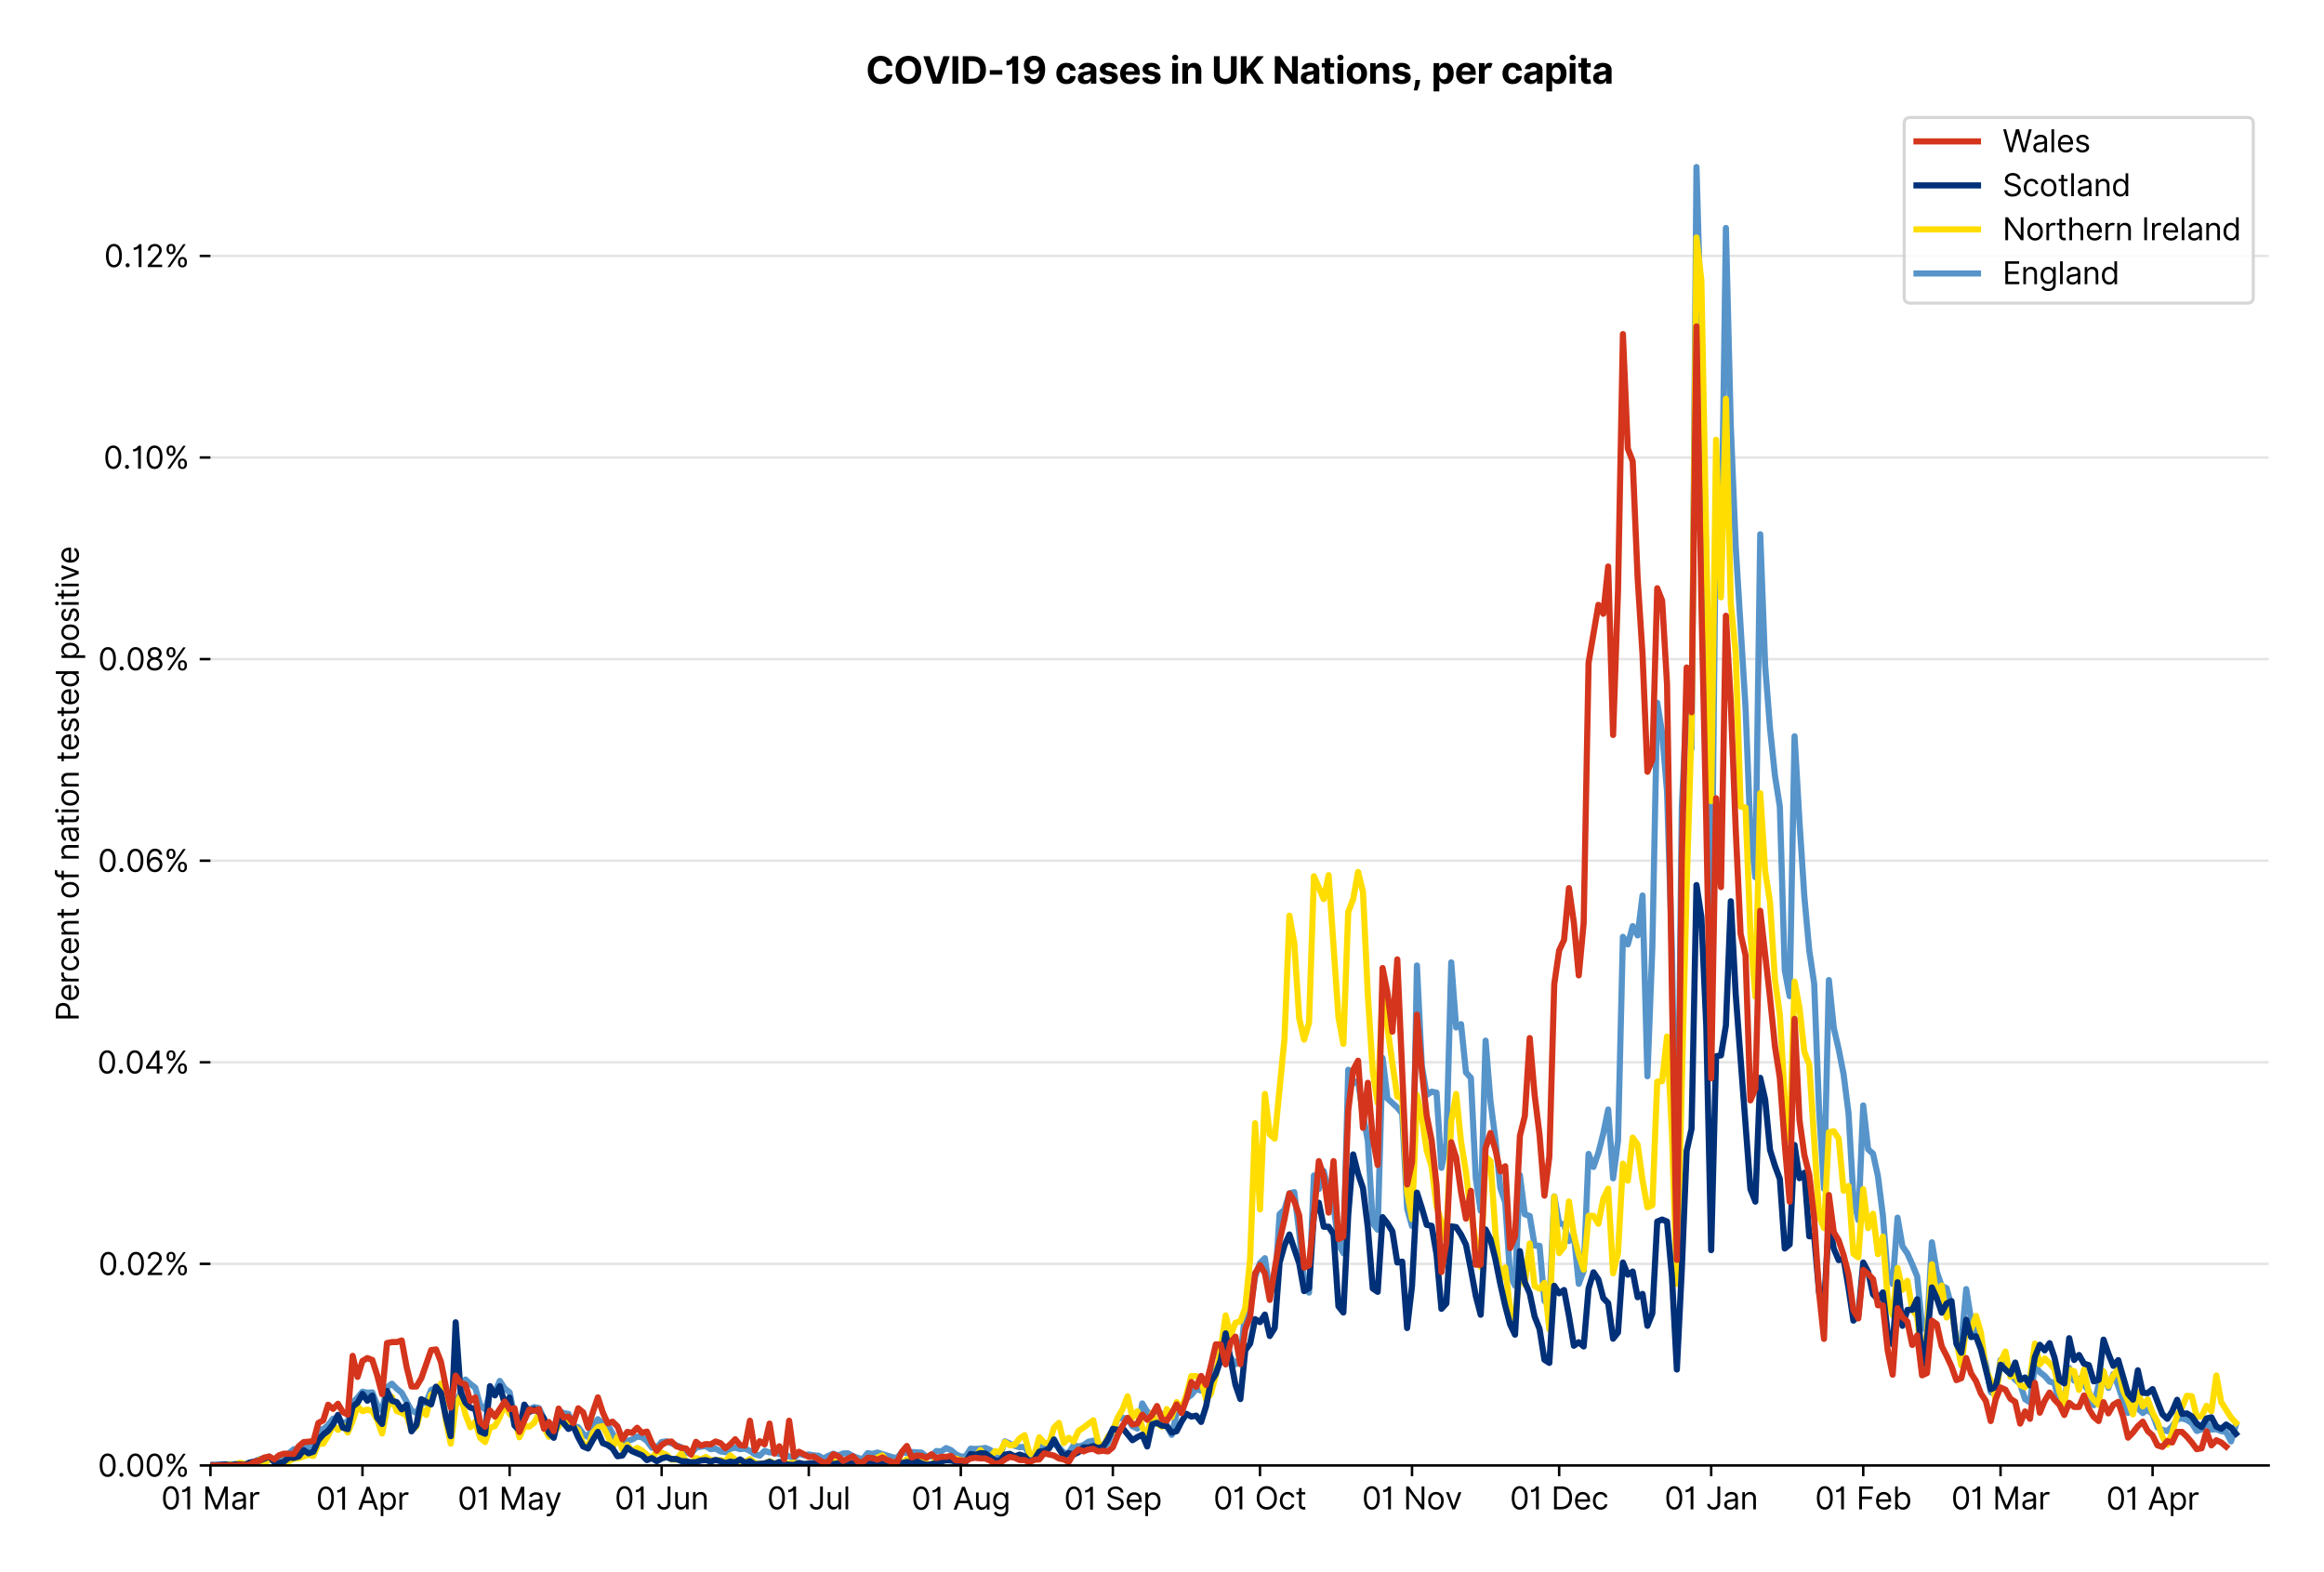<?xml version="1.0" encoding="utf-8" standalone="no"?>
<!DOCTYPE svg PUBLIC "-//W3C//DTD SVG 1.1//EN"
  "http://www.w3.org/Graphics/SVG/1.1/DTD/svg11.dtd">
<svg version="1.1" viewBox="0 0 756.061 511.276" xmlns="http://www.w3.org/2000/svg" xmlns:xlink="http://www.w3.org/1999/xlink">
 <defs>
  <style type="text/css">*{stroke-linecap:butt;stroke-linejoin:round;}</style>
 </defs>
 <g id="figure_1">
  <g id="patch_1">
   <path d="M 0 511.276 
L 756.061 511.276 
L 756.061 0 
L 0 0 
z
" style="fill:#ffffff;"/>
  </g>
  <g id="axes_1">
   <g id="patch_2">
    <path d="M 68.461 476.745 
L 738.061 476.745 
L 738.061 33.225 
L 68.461 33.225 
z
" style="fill:#ffffff;"/>
   </g>
   <g id="matplotlib.axis_1">
    <g id="xtick_1">
     <g id="line2d_1">
      <defs>
       <path d="M 0 0 
L 0 3.5 
" id="m00730252a3" style="stroke:#000000;stroke-width:0.8;"/>
      </defs>
      <g>
       <use style="stroke:#000000;stroke-width:0.8;" x="68.461" xlink:href="#m00730252a3" y="476.745"/>
      </g>
     </g>
     <g id="text_1">
      <!-- 01 Mar -->
      <g transform="translate(52.424 491.018)scale(0.1 -0.1)">
       <defs>
        <path d="M 2000 -64 
Q 1230 -64 806 561 
Q 382 1186 382 2327 
Q 382 3459 809 4088 
Q 1236 4718 2000 4718 
Q 2764 4718 3191 4088 
Q 3618 3459 3618 2327 
Q 3618 1186 3194 561 
Q 2771 -64 2000 -64 
z
M 2000 436 
Q 2509 436 2791 927 
Q 3073 1418 3073 2327 
Q 3073 3234 2789 3730 
Q 2505 4227 2000 4227 
Q 1496 4227 1211 3730 
Q 927 3234 927 2327 
Q 927 1418 1210 927 
Q 1493 436 2000 436 
z
" id="Inter-Regular-30" transform="scale(0.016)"/>
        <path d="M 1973 4655 
L 1973 0 
L 1409 0 
L 1409 3836 
L 1373 3836 
Q 1341 3773 1209 3692 
Q 1077 3611 868 3551 
Q 659 3491 391 3491 
L 391 3964 
Q 661 3964 859 4061 
Q 1057 4159 1190 4291 
Q 1323 4423 1392 4529 
Q 1461 4636 1473 4655 
L 1973 4655 
z
" id="Inter-Regular-31" transform="scale(0.016)"/>
        <path id="Inter-Regular-20" transform="scale(0.016)"/>
        <path d="M 564 4655 
L 1236 4655 
L 2818 791 
L 2873 791 
L 4455 4655 
L 5127 4655 
L 5127 0 
L 4600 0 
L 4600 3536 
L 4555 3536 
L 3100 0 
L 2591 0 
L 1136 3536 
L 1091 3536 
L 1091 0 
L 564 0 
L 564 4655 
z
" id="Inter-Regular-4d" transform="scale(0.016)"/>
        <path d="M 1518 -82 
Q 1186 -82 916 44 
Q 646 170 486 410 
Q 327 650 327 991 
Q 327 1291 445 1478 
Q 564 1666 761 1773 
Q 959 1880 1199 1933 
Q 1439 1986 1682 2018 
Q 2000 2059 2199 2080 
Q 2398 2102 2490 2154 
Q 2582 2207 2582 2336 
L 2582 2355 
Q 2582 2691 2399 2877 
Q 2216 3064 1846 3064 
Q 1461 3064 1243 2895 
Q 1025 2727 936 2536 
L 427 2718 
Q 564 3036 792 3214 
Q 1021 3393 1292 3464 
Q 1564 3536 1827 3536 
Q 1996 3536 2215 3496 
Q 2434 3457 2640 3334 
Q 2846 3211 2982 2963 
Q 3118 2716 3118 2300 
L 3118 0 
L 2582 0 
L 2582 473 
L 2555 473 
Q 2500 359 2373 229 
Q 2246 100 2034 9 
Q 1823 -82 1518 -82 
z
M 1600 400 
Q 1918 400 2137 525 
Q 2357 650 2469 847 
Q 2582 1045 2582 1264 
L 2582 1755 
Q 2548 1714 2433 1681 
Q 2318 1648 2169 1624 
Q 2021 1600 1881 1583 
Q 1741 1566 1655 1555 
Q 1446 1527 1265 1467 
Q 1084 1407 974 1287 
Q 864 1168 864 964 
Q 864 684 1072 542 
Q 1280 400 1600 400 
z
" id="Inter-Regular-61" transform="scale(0.016)"/>
        <path d="M 491 0 
L 491 3491 
L 1009 3491 
L 1009 2964 
L 1046 2964 
Q 1139 3223 1389 3384 
Q 1639 3545 1955 3545 
Q 2100 3545 2209 3511 
Q 2318 3477 2400 3418 
L 2218 2964 
Q 2161 2993 2085 3010 
Q 2009 3027 1909 3027 
Q 1527 3027 1277 2794 
Q 1027 2561 1027 2209 
L 1027 0 
L 491 0 
z
" id="Inter-Regular-72" transform="scale(0.016)"/>
       </defs>
       <use xlink:href="#Inter-Regular-30"/>
       <use x="62.5" xlink:href="#Inter-Regular-31"/>
       <use x="106.676" xlink:href="#Inter-Regular-20"/>
       <use x="134.801" xlink:href="#Inter-Regular-4d"/>
       <use x="225.994" xlink:href="#Inter-Regular-61"/>
       <use x="282.386" xlink:href="#Inter-Regular-72"/>
      </g>
     </g>
    </g>
    <g id="xtick_2">
     <g id="line2d_2">
      <g>
       <use style="stroke:#000000;stroke-width:0.8;" x="117.923" xlink:href="#m00730252a3" y="476.745"/>
      </g>
     </g>
     <g id="text_2">
      <!-- 01 Apr -->
      <g transform="translate(102.837 491.117)scale(0.1 -0.1)">
       <defs>
        <path d="M 755 0 
L 164 0 
L 1873 4655 
L 2455 4655 
L 4164 0 
L 3573 0 
L 3105 1318 
L 1223 1318 
L 755 0 
z
M 1400 1818 
L 2927 1818 
L 2182 3918 
L 2146 3918 
L 1400 1818 
z
" id="Inter-Regular-41" transform="scale(0.016)"/>
        <path d="M 491 -1309 
L 491 3491 
L 1009 3491 
L 1009 2936 
L 1073 2936 
Q 1132 3027 1237 3169 
Q 1343 3311 1542 3423 
Q 1741 3536 2082 3536 
Q 2523 3536 2859 3315 
Q 3196 3095 3384 2690 
Q 3573 2286 3573 1736 
Q 3573 1182 3384 776 
Q 3196 370 2861 148 
Q 2527 -73 2091 -73 
Q 1755 -73 1552 39 
Q 1350 152 1241 296 
Q 1132 441 1073 536 
L 1027 536 
L 1027 -1309 
L 491 -1309 
z
M 1018 1745 
Q 1018 1152 1276 780 
Q 1534 409 2018 409 
Q 2355 409 2581 587 
Q 2807 766 2921 1069 
Q 3036 1373 3036 1745 
Q 3036 2114 2923 2410 
Q 2811 2707 2585 2881 
Q 2359 3055 2018 3055 
Q 1527 3055 1272 2693 
Q 1018 2332 1018 1745 
z
" id="Inter-Regular-70" transform="scale(0.016)"/>
       </defs>
       <use xlink:href="#Inter-Regular-30"/>
       <use x="62.5" xlink:href="#Inter-Regular-31"/>
       <use x="106.676" xlink:href="#Inter-Regular-20"/>
       <use x="134.801" xlink:href="#Inter-Regular-41"/>
       <use x="202.415" xlink:href="#Inter-Regular-70"/>
       <use x="263.352" xlink:href="#Inter-Regular-72"/>
      </g>
     </g>
    </g>
    <g id="xtick_3">
     <g id="line2d_3">
      <g>
       <use style="stroke:#000000;stroke-width:0.8;" x="165.789" xlink:href="#m00730252a3" y="476.745"/>
      </g>
     </g>
     <g id="text_3">
      <!-- 01 May -->
      <g transform="translate(148.886 491.117)scale(0.1 -0.1)">
       <defs>
        <path d="M 818 -1355 
Q 682 -1355 575 -1333 
Q 468 -1311 427 -1291 
L 564 -818 
Q 857 -893 1053 -814 
Q 1250 -736 1391 -345 
L 1509 -18 
L 218 3491 
L 800 3491 
L 1764 709 
L 1800 709 
L 2764 3491 
L 3346 3491 
L 1846 -564 
Q 1550 -1355 818 -1355 
z
" id="Inter-Regular-79" transform="scale(0.016)"/>
       </defs>
       <use xlink:href="#Inter-Regular-30"/>
       <use x="62.5" xlink:href="#Inter-Regular-31"/>
       <use x="106.676" xlink:href="#Inter-Regular-20"/>
       <use x="134.801" xlink:href="#Inter-Regular-4d"/>
       <use x="225.994" xlink:href="#Inter-Regular-61"/>
       <use x="282.386" xlink:href="#Inter-Regular-79"/>
      </g>
     </g>
    </g>
    <g id="xtick_4">
     <g id="line2d_4">
      <g>
       <use style="stroke:#000000;stroke-width:0.8;" x="215.25" xlink:href="#m00730252a3" y="476.745"/>
      </g>
     </g>
     <g id="text_4">
      <!-- 01 Jun -->
      <g transform="translate(199.966 491.018)scale(0.1 -0.1)">
       <defs>
        <path d="M 2346 4655 
L 2909 4655 
L 2909 1327 
Q 2909 657 2549 296 
Q 2189 -64 1582 -64 
Q 1200 -64 902 76 
Q 605 216 434 475 
Q 264 734 264 1091 
L 818 1091 
Q 818 795 1034 615 
Q 1250 436 1582 436 
Q 1948 436 2147 664 
Q 2346 893 2346 1327 
L 2346 4655 
z
" id="Inter-Regular-4a" transform="scale(0.016)"/>
        <path d="M 2691 1427 
L 2691 3491 
L 3227 3491 
L 3227 0 
L 2691 0 
L 2691 591 
L 2655 591 
Q 2532 325 2273 140 
Q 2014 -45 1618 -45 
Q 1127 -45 809 280 
Q 491 605 491 1273 
L 491 3491 
L 1027 3491 
L 1027 1309 
Q 1027 927 1242 700 
Q 1457 473 1791 473 
Q 1991 473 2199 575 
Q 2407 677 2549 888 
Q 2691 1100 2691 1427 
z
" id="Inter-Regular-75" transform="scale(0.016)"/>
        <path d="M 1027 2100 
L 1027 0 
L 491 0 
L 491 3491 
L 1009 3491 
L 1009 2945 
L 1055 2945 
Q 1177 3211 1427 3373 
Q 1677 3536 2073 3536 
Q 2602 3536 2928 3211 
Q 3255 2886 3255 2218 
L 3255 0 
L 2718 0 
L 2718 2182 
Q 2718 2593 2504 2824 
Q 2291 3055 1918 3055 
Q 1534 3055 1280 2806 
Q 1027 2557 1027 2100 
z
" id="Inter-Regular-6e" transform="scale(0.016)"/>
       </defs>
       <use xlink:href="#Inter-Regular-30"/>
       <use x="62.5" xlink:href="#Inter-Regular-31"/>
       <use x="106.676" xlink:href="#Inter-Regular-20"/>
       <use x="134.801" xlink:href="#Inter-Regular-4a"/>
       <use x="189.063" xlink:href="#Inter-Regular-75"/>
       <use x="247.159" xlink:href="#Inter-Regular-6e"/>
      </g>
     </g>
    </g>
    <g id="xtick_5">
     <g id="line2d_5">
      <g>
       <use style="stroke:#000000;stroke-width:0.8;" x="263.117" xlink:href="#m00730252a3" y="476.745"/>
      </g>
     </g>
     <g id="text_5">
      <!-- 01 Jul -->
      <g transform="translate(249.573 491.018)scale(0.1 -0.1)">
       <defs>
        <path d="M 1027 4655 
L 1027 0 
L 491 0 
L 491 4655 
L 1027 4655 
z
" id="Inter-Regular-6c" transform="scale(0.016)"/>
       </defs>
       <use xlink:href="#Inter-Regular-30"/>
       <use x="62.5" xlink:href="#Inter-Regular-31"/>
       <use x="106.676" xlink:href="#Inter-Regular-20"/>
       <use x="134.801" xlink:href="#Inter-Regular-4a"/>
       <use x="189.063" xlink:href="#Inter-Regular-75"/>
       <use x="247.159" xlink:href="#Inter-Regular-6c"/>
      </g>
     </g>
    </g>
    <g id="xtick_6">
     <g id="line2d_6">
      <g>
       <use style="stroke:#000000;stroke-width:0.8;" x="312.578" xlink:href="#m00730252a3" y="476.745"/>
      </g>
     </g>
     <g id="text_6">
      <!-- 01 Aug -->
      <g transform="translate(296.506 491.117)scale(0.1 -0.1)">
       <defs>
        <path d="M 1900 -1382 
Q 1316 -1382 976 -1169 
Q 636 -957 473 -682 
L 900 -382 
Q 973 -477 1084 -601 
Q 1196 -725 1390 -817 
Q 1584 -909 1900 -909 
Q 2323 -909 2598 -704 
Q 2873 -500 2873 -64 
L 2873 645 
L 2827 645 
Q 2768 550 2660 410 
Q 2552 270 2351 162 
Q 2150 55 1809 55 
Q 1386 55 1051 255 
Q 716 455 521 836 
Q 327 1218 327 1764 
Q 327 2300 516 2699 
Q 705 3098 1041 3317 
Q 1377 3536 1818 3536 
Q 2159 3536 2360 3423 
Q 2561 3311 2669 3169 
Q 2777 3027 2836 2936 
L 2891 2936 
L 2891 3491 
L 3409 3491 
L 3409 -100 
Q 3409 -550 3205 -833 
Q 3002 -1116 2660 -1249 
Q 2318 -1382 1900 -1382 
z
M 1882 536 
Q 2366 536 2624 864 
Q 2882 1193 2882 1773 
Q 2882 2339 2627 2697 
Q 2373 3055 1882 3055 
Q 1541 3055 1315 2882 
Q 1089 2709 976 2418 
Q 864 2127 864 1773 
Q 864 1227 1120 881 
Q 1377 536 1882 536 
z
" id="Inter-Regular-67" transform="scale(0.016)"/>
       </defs>
       <use xlink:href="#Inter-Regular-30"/>
       <use x="62.5" xlink:href="#Inter-Regular-31"/>
       <use x="106.676" xlink:href="#Inter-Regular-20"/>
       <use x="134.801" xlink:href="#Inter-Regular-41"/>
       <use x="202.415" xlink:href="#Inter-Regular-75"/>
       <use x="260.511" xlink:href="#Inter-Regular-67"/>
      </g>
     </g>
    </g>
    <g id="xtick_7">
     <g id="line2d_7">
      <g>
       <use style="stroke:#000000;stroke-width:0.8;" x="362.04" xlink:href="#m00730252a3" y="476.745"/>
      </g>
     </g>
     <g id="text_7">
      <!-- 01 Sep -->
      <g transform="translate(346.152 491.117)scale(0.1 -0.1)">
       <defs>
        <path d="M 3109 3491 
Q 3068 3836 2777 4027 
Q 2486 4218 2064 4218 
Q 1600 4218 1318 3999 
Q 1036 3780 1036 3445 
Q 1036 3195 1189 3042 
Q 1343 2889 1553 2803 
Q 1764 2718 1936 2673 
L 2409 2545 
Q 2591 2498 2815 2414 
Q 3039 2330 3244 2185 
Q 3450 2041 3584 1816 
Q 3718 1591 3718 1264 
Q 3718 886 3521 581 
Q 3325 277 2949 97 
Q 2573 -82 2036 -82 
Q 1286 -82 845 272 
Q 405 627 364 1200 
L 946 1200 
Q 968 936 1124 764 
Q 1280 593 1519 510 
Q 1759 427 2036 427 
Q 2359 427 2616 533 
Q 2873 639 3023 828 
Q 3173 1018 3173 1273 
Q 3173 1505 3043 1650 
Q 2914 1795 2702 1886 
Q 2491 1977 2246 2045 
L 1673 2209 
Q 1127 2366 809 2657 
Q 491 2948 491 3418 
Q 491 3809 703 4101 
Q 916 4393 1276 4555 
Q 1636 4718 2082 4718 
Q 2532 4718 2882 4558 
Q 3232 4398 3437 4120 
Q 3643 3843 3655 3491 
L 3109 3491 
z
" id="Inter-Regular-53" transform="scale(0.016)"/>
        <path d="M 1955 -73 
Q 1450 -73 1085 151 
Q 721 375 524 778 
Q 327 1182 327 1718 
Q 327 2255 524 2665 
Q 721 3075 1074 3305 
Q 1427 3536 1900 3536 
Q 2173 3536 2439 3445 
Q 2705 3355 2923 3151 
Q 3141 2948 3270 2614 
Q 3400 2280 3400 1791 
L 3400 1564 
L 866 1564 
Q 884 1005 1183 707 
Q 1482 409 1955 409 
Q 2271 409 2498 545 
Q 2725 682 2827 955 
L 3346 809 
Q 3223 414 2854 170 
Q 2486 -73 1955 -73 
z
M 866 2027 
L 2855 2027 
Q 2855 2470 2595 2762 
Q 2336 3055 1900 3055 
Q 1593 3055 1368 2911 
Q 1143 2768 1013 2533 
Q 884 2298 866 2027 
z
" id="Inter-Regular-65" transform="scale(0.016)"/>
       </defs>
       <use xlink:href="#Inter-Regular-30"/>
       <use x="62.5" xlink:href="#Inter-Regular-31"/>
       <use x="106.676" xlink:href="#Inter-Regular-20"/>
       <use x="134.801" xlink:href="#Inter-Regular-53"/>
       <use x="198.58" xlink:href="#Inter-Regular-65"/>
       <use x="256.818" xlink:href="#Inter-Regular-70"/>
      </g>
     </g>
    </g>
    <g id="xtick_8">
     <g id="line2d_8">
      <g>
       <use style="stroke:#000000;stroke-width:0.8;" x="409.906" xlink:href="#m00730252a3" y="476.745"/>
      </g>
     </g>
     <g id="text_8">
      <!-- 01 Oct -->
      <g transform="translate(394.75 491.018)scale(0.1 -0.1)">
       <defs>
        <path d="M 4491 2327 
Q 4491 1591 4225 1054 
Q 3959 518 3495 227 
Q 3032 -64 2436 -64 
Q 1841 -64 1377 227 
Q 914 518 648 1054 
Q 382 1591 382 2327 
Q 382 3064 648 3600 
Q 914 4136 1377 4427 
Q 1841 4718 2436 4718 
Q 3032 4718 3495 4427 
Q 3959 4136 4225 3600 
Q 4491 3064 4491 2327 
z
M 3946 2327 
Q 3946 2932 3744 3348 
Q 3543 3764 3201 3977 
Q 2859 4191 2436 4191 
Q 2014 4191 1672 3977 
Q 1330 3764 1128 3348 
Q 927 2932 927 2327 
Q 927 1723 1128 1307 
Q 1330 891 1672 677 
Q 2014 464 2436 464 
Q 2859 464 3201 677 
Q 3543 891 3744 1307 
Q 3946 1723 3946 2327 
z
" id="Inter-Regular-4f" transform="scale(0.016)"/>
        <path d="M 1909 -73 
Q 1418 -73 1063 159 
Q 709 391 518 798 
Q 327 1205 327 1727 
Q 327 2259 524 2667 
Q 721 3075 1074 3305 
Q 1427 3536 1900 3536 
Q 2268 3536 2563 3400 
Q 2859 3264 3047 3018 
Q 3236 2773 3282 2445 
L 2746 2445 
Q 2684 2684 2474 2869 
Q 2264 3055 1909 3055 
Q 1439 3055 1151 2697 
Q 864 2339 864 1745 
Q 864 1139 1148 774 
Q 1432 409 1909 409 
Q 2223 409 2447 570 
Q 2671 732 2746 1018 
L 3282 1018 
Q 3236 709 3058 462 
Q 2880 216 2588 71 
Q 2296 -73 1909 -73 
z
" id="Inter-Regular-63" transform="scale(0.016)"/>
        <path d="M 2009 3491 
L 2009 3036 
L 1264 3036 
L 1264 1000 
Q 1264 773 1331 660 
Q 1398 548 1503 510 
Q 1609 473 1727 473 
Q 1816 473 1873 483 
Q 1930 493 1964 500 
L 2073 18 
Q 2018 -2 1920 -23 
Q 1823 -45 1673 -45 
Q 1446 -45 1228 52 
Q 1011 150 869 350 
Q 727 550 727 855 
L 727 3036 
L 200 3036 
L 200 3491 
L 727 3491 
L 727 4327 
L 1264 4327 
L 1264 3491 
L 2009 3491 
z
" id="Inter-Regular-74" transform="scale(0.016)"/>
       </defs>
       <use xlink:href="#Inter-Regular-30"/>
       <use x="62.5" xlink:href="#Inter-Regular-31"/>
       <use x="106.676" xlink:href="#Inter-Regular-20"/>
       <use x="134.801" xlink:href="#Inter-Regular-4f"/>
       <use x="210.938" xlink:href="#Inter-Regular-63"/>
       <use x="266.761" xlink:href="#Inter-Regular-74"/>
      </g>
     </g>
    </g>
    <g id="xtick_9">
     <g id="line2d_9">
      <g>
       <use style="stroke:#000000;stroke-width:0.8;" x="459.368" xlink:href="#m00730252a3" y="476.745"/>
      </g>
     </g>
     <g id="text_9">
      <!-- 01 Nov -->
      <g transform="translate(443.097 491.018)scale(0.1 -0.1)">
       <defs>
        <path d="M 4255 4655 
L 4255 0 
L 3709 0 
L 1173 3655 
L 1127 3655 
L 1127 0 
L 564 0 
L 564 4655 
L 1109 4655 
L 3655 991 
L 3700 991 
L 3700 4655 
L 4255 4655 
z
" id="Inter-Regular-4e" transform="scale(0.016)"/>
        <path d="M 1909 -73 
Q 1436 -73 1080 152 
Q 725 377 526 781 
Q 327 1186 327 1727 
Q 327 2273 526 2679 
Q 725 3086 1080 3311 
Q 1436 3536 1909 3536 
Q 2382 3536 2737 3311 
Q 3093 3086 3292 2679 
Q 3491 2273 3491 1727 
Q 3491 1186 3292 781 
Q 3093 377 2737 152 
Q 2382 -73 1909 -73 
z
M 1909 409 
Q 2268 409 2500 593 
Q 2732 777 2843 1077 
Q 2955 1377 2955 1727 
Q 2955 2077 2843 2379 
Q 2732 2682 2500 2868 
Q 2268 3055 1909 3055 
Q 1550 3055 1318 2868 
Q 1086 2682 975 2379 
Q 864 2077 864 1727 
Q 864 1377 975 1077 
Q 1086 777 1318 593 
Q 1550 409 1909 409 
z
" id="Inter-Regular-6f" transform="scale(0.016)"/>
        <path d="M 3346 3491 
L 2055 0 
L 1509 0 
L 218 3491 
L 800 3491 
L 1764 709 
L 1800 709 
L 2764 3491 
L 3346 3491 
z
" id="Inter-Regular-76" transform="scale(0.016)"/>
       </defs>
       <use xlink:href="#Inter-Regular-30"/>
       <use x="62.5" xlink:href="#Inter-Regular-31"/>
       <use x="106.676" xlink:href="#Inter-Regular-20"/>
       <use x="134.801" xlink:href="#Inter-Regular-4e"/>
       <use x="210.085" xlink:href="#Inter-Regular-6f"/>
       <use x="269.744" xlink:href="#Inter-Regular-76"/>
      </g>
     </g>
    </g>
    <g id="xtick_10">
     <g id="line2d_10">
      <g>
       <use style="stroke:#000000;stroke-width:0.8;" x="507.234" xlink:href="#m00730252a3" y="476.745"/>
      </g>
     </g>
     <g id="text_10">
      <!-- 01 Dec -->
      <g transform="translate(491.197 491.018)scale(0.1 -0.1)">
       <defs>
        <path d="M 2000 0 
L 564 0 
L 564 4655 
L 2064 4655 
Q 2741 4655 3223 4376 
Q 3705 4098 3961 3578 
Q 4218 3059 4218 2336 
Q 4218 1609 3959 1085 
Q 3700 561 3204 280 
Q 2709 0 2000 0 
z
M 1127 500 
L 1964 500 
Q 2830 500 3251 992 
Q 3673 1484 3673 2336 
Q 3673 3182 3259 3668 
Q 2846 4155 2027 4155 
L 1127 4155 
L 1127 500 
z
" id="Inter-Regular-44" transform="scale(0.016)"/>
       </defs>
       <use xlink:href="#Inter-Regular-30"/>
       <use x="62.5" xlink:href="#Inter-Regular-31"/>
       <use x="106.676" xlink:href="#Inter-Regular-20"/>
       <use x="134.801" xlink:href="#Inter-Regular-44"/>
       <use x="206.676" xlink:href="#Inter-Regular-65"/>
       <use x="264.915" xlink:href="#Inter-Regular-63"/>
      </g>
     </g>
    </g>
    <g id="xtick_11">
     <g id="line2d_11">
      <g>
       <use style="stroke:#000000;stroke-width:0.8;" x="556.695" xlink:href="#m00730252a3" y="476.745"/>
      </g>
     </g>
     <g id="text_11">
      <!-- 01 Jan -->
      <g transform="translate(541.496 491.018)scale(0.1 -0.1)">
       <use xlink:href="#Inter-Regular-30"/>
       <use x="62.5" xlink:href="#Inter-Regular-31"/>
       <use x="106.676" xlink:href="#Inter-Regular-20"/>
       <use x="134.801" xlink:href="#Inter-Regular-4a"/>
       <use x="189.063" xlink:href="#Inter-Regular-61"/>
       <use x="245.455" xlink:href="#Inter-Regular-6e"/>
      </g>
     </g>
    </g>
    <g id="xtick_12">
     <g id="line2d_12">
      <g>
       <use style="stroke:#000000;stroke-width:0.8;" x="606.157" xlink:href="#m00730252a3" y="476.745"/>
      </g>
     </g>
     <g id="text_12">
      <!-- 01 Feb -->
      <g transform="translate(590.468 491.018)scale(0.1 -0.1)">
       <defs>
        <path d="M 564 0 
L 564 4655 
L 3355 4655 
L 3355 4155 
L 1127 4155 
L 1127 2582 
L 3146 2582 
L 3146 2082 
L 1127 2082 
L 1127 0 
L 564 0 
z
" id="Inter-Regular-46" transform="scale(0.016)"/>
        <path d="M 564 0 
L 564 4655 
L 1100 4655 
L 1100 2936 
L 1146 2936 
Q 1205 3027 1310 3169 
Q 1416 3311 1615 3423 
Q 1814 3536 2155 3536 
Q 2596 3536 2932 3315 
Q 3268 3095 3457 2690 
Q 3646 2286 3646 1736 
Q 3646 1182 3457 776 
Q 3268 370 2934 148 
Q 2600 -73 2164 -73 
Q 1827 -73 1625 39 
Q 1423 152 1314 296 
Q 1205 441 1146 536 
L 1082 536 
L 1082 0 
L 564 0 
z
M 1091 1745 
Q 1091 1152 1349 780 
Q 1607 409 2091 409 
Q 2427 409 2653 587 
Q 2880 766 2994 1069 
Q 3109 1373 3109 1745 
Q 3109 2114 2996 2410 
Q 2884 2707 2658 2881 
Q 2432 3055 2091 3055 
Q 1600 3055 1345 2693 
Q 1091 2332 1091 1745 
z
" id="Inter-Regular-62" transform="scale(0.016)"/>
       </defs>
       <use xlink:href="#Inter-Regular-30"/>
       <use x="62.5" xlink:href="#Inter-Regular-31"/>
       <use x="106.676" xlink:href="#Inter-Regular-20"/>
       <use x="134.801" xlink:href="#Inter-Regular-46"/>
       <use x="193.466" xlink:href="#Inter-Regular-65"/>
       <use x="251.705" xlink:href="#Inter-Regular-62"/>
      </g>
     </g>
    </g>
    <g id="xtick_13">
     <g id="line2d_13">
      <g>
       <use style="stroke:#000000;stroke-width:0.8;" x="650.832" xlink:href="#m00730252a3" y="476.745"/>
      </g>
     </g>
     <g id="text_13">
      <!-- 01 Mar -->
      <g transform="translate(634.795 491.018)scale(0.1 -0.1)">
       <use xlink:href="#Inter-Regular-30"/>
       <use x="62.5" xlink:href="#Inter-Regular-31"/>
       <use x="106.676" xlink:href="#Inter-Regular-20"/>
       <use x="134.801" xlink:href="#Inter-Regular-4d"/>
       <use x="225.994" xlink:href="#Inter-Regular-61"/>
       <use x="282.386" xlink:href="#Inter-Regular-72"/>
      </g>
     </g>
    </g>
    <g id="xtick_14">
     <g id="line2d_14">
      <g>
       <use style="stroke:#000000;stroke-width:0.8;" x="700.294" xlink:href="#m00730252a3" y="476.745"/>
      </g>
     </g>
     <g id="text_14">
      <!-- 01 Apr -->
      <g transform="translate(685.209 491.117)scale(0.1 -0.1)">
       <use xlink:href="#Inter-Regular-30"/>
       <use x="62.5" xlink:href="#Inter-Regular-31"/>
       <use x="106.676" xlink:href="#Inter-Regular-20"/>
       <use x="134.801" xlink:href="#Inter-Regular-41"/>
       <use x="202.415" xlink:href="#Inter-Regular-70"/>
       <use x="263.352" xlink:href="#Inter-Regular-72"/>
      </g>
     </g>
    </g>
   </g>
   <g id="matplotlib.axis_2">
    <g id="ytick_1">
     <g id="line2d_15">
      <path clip-path="url(#pe3ff8765ce)" d="M 68.461 476.745 
L 738.061 476.745 
" style="fill:none;stroke:#e5e5e5;stroke-linecap:square;stroke-width:0.8;"/>
     </g>
     <g id="line2d_16">
      <defs>
       <path d="M 0 0 
L -3.5 0 
" id="m510b591114" style="stroke:#000000;stroke-width:0.8;"/>
      </defs>
      <g>
       <use style="stroke:#000000;stroke-width:0.8;" x="68.461" xlink:href="#m510b591114" y="476.745"/>
      </g>
     </g>
     <g id="text_15">
      <!-- 0.00% -->
      <g transform="translate(31.83 480.382)scale(0.1 -0.1)">
       <defs>
        <path d="M 882 -36 
Q 714 -36 593 84 
Q 473 205 473 373 
Q 473 541 593 661 
Q 714 782 882 782 
Q 1050 782 1170 661 
Q 1291 541 1291 373 
Q 1291 205 1170 84 
Q 1050 -36 882 -36 
z
" id="Inter-Regular-2e" transform="scale(0.016)"/>
        <path d="M 2855 873 
L 2855 1118 
Q 2855 1373 2960 1585 
Q 3066 1798 3269 1926 
Q 3473 2055 3764 2055 
Q 4059 2055 4259 1926 
Q 4459 1798 4561 1585 
Q 4664 1373 4664 1118 
L 4664 873 
Q 4664 618 4560 405 
Q 4457 193 4256 64 
Q 4055 -64 3764 -64 
Q 3468 -64 3266 64 
Q 3064 193 2959 405 
Q 2855 618 2855 873 
z
M 536 3536 
L 536 3782 
Q 536 4036 642 4248 
Q 748 4461 951 4589 
Q 1155 4718 1446 4718 
Q 1741 4718 1941 4589 
Q 2141 4461 2243 4248 
Q 2346 4036 2346 3782 
L 2346 3536 
Q 2346 3282 2242 3069 
Q 2139 2857 1937 2728 
Q 1736 2600 1446 2600 
Q 1150 2600 948 2728 
Q 746 2857 641 3069 
Q 536 3282 536 3536 
z
M 709 0 
L 3909 4655 
L 4427 4655 
L 1227 0 
L 709 0 
z
M 3318 1118 
L 3318 873 
Q 3318 661 3418 494 
Q 3518 327 3764 327 
Q 4002 327 4101 494 
Q 4200 661 4200 873 
L 4200 1118 
Q 4200 1330 4104 1497 
Q 4009 1664 3764 1664 
Q 3525 1664 3421 1497 
Q 3318 1330 3318 1118 
z
M 1000 3782 
L 1000 3536 
Q 1000 3325 1100 3158 
Q 1200 2991 1446 2991 
Q 1684 2991 1783 3158 
Q 1882 3325 1882 3536 
L 1882 3782 
Q 1882 3993 1786 4160 
Q 1691 4327 1446 4327 
Q 1207 4327 1103 4160 
Q 1000 3993 1000 3782 
z
" id="Inter-Regular-25" transform="scale(0.016)"/>
       </defs>
       <use xlink:href="#Inter-Regular-30"/>
       <use x="62.5" xlink:href="#Inter-Regular-2e"/>
       <use x="90.057" xlink:href="#Inter-Regular-30"/>
       <use x="152.557" xlink:href="#Inter-Regular-30"/>
       <use x="215.057" xlink:href="#Inter-Regular-25"/>
      </g>
     </g>
    </g>
    <g id="ytick_2">
     <g id="line2d_17">
      <path clip-path="url(#pe3ff8765ce)" d="M 68.461 411.163 
L 738.061 411.163 
" style="fill:none;stroke:#e5e5e5;stroke-linecap:square;stroke-width:0.8;"/>
     </g>
     <g id="line2d_18">
      <g>
       <use style="stroke:#000000;stroke-width:0.8;" x="68.461" xlink:href="#m510b591114" y="411.163"/>
      </g>
     </g>
     <g id="text_16">
      <!-- 0.02% -->
      <g transform="translate(32.028 414.8)scale(0.1 -0.1)">
       <defs>
        <path d="M 482 0 
L 482 409 
L 2018 2091 
Q 2289 2386 2464 2605 
Q 2639 2825 2724 3019 
Q 2809 3214 2809 3427 
Q 2809 3795 2553 4011 
Q 2298 4227 1918 4227 
Q 1514 4227 1275 3985 
Q 1036 3743 1036 3345 
L 500 3345 
Q 500 3755 688 4064 
Q 877 4373 1203 4545 
Q 1530 4718 1936 4718 
Q 2346 4718 2661 4545 
Q 2977 4373 3156 4079 
Q 3336 3786 3336 3427 
Q 3336 3170 3244 2926 
Q 3152 2682 2926 2383 
Q 2700 2084 2300 1655 
L 1255 536 
L 1255 500 
L 3418 500 
L 3418 0 
L 482 0 
z
" id="Inter-Regular-32" transform="scale(0.016)"/>
       </defs>
       <use xlink:href="#Inter-Regular-30"/>
       <use x="62.5" xlink:href="#Inter-Regular-2e"/>
       <use x="90.057" xlink:href="#Inter-Regular-30"/>
       <use x="152.557" xlink:href="#Inter-Regular-32"/>
       <use x="213.068" xlink:href="#Inter-Regular-25"/>
      </g>
     </g>
    </g>
    <g id="ytick_3">
     <g id="line2d_19">
      <path clip-path="url(#pe3ff8765ce)" d="M 68.461 345.582 
L 738.061 345.582 
" style="fill:none;stroke:#e5e5e5;stroke-linecap:square;stroke-width:0.8;"/>
     </g>
     <g id="line2d_20">
      <g>
       <use style="stroke:#000000;stroke-width:0.8;" x="68.461" xlink:href="#m510b591114" y="345.582"/>
      </g>
     </g>
     <g id="text_17">
      <!-- 0.04% -->
      <g transform="translate(31.659 349.219)scale(0.1 -0.1)">
       <defs>
        <path d="M 373 955 
L 373 1418 
L 2418 4655 
L 3100 4655 
L 3100 1455 
L 3736 1455 
L 3736 955 
L 3100 955 
L 3100 0 
L 2564 0 
L 2564 955 
L 373 955 
z
M 2564 1455 
L 2564 3936 
L 2527 3936 
L 982 1491 
L 982 1455 
L 2564 1455 
z
" id="Inter-Regular-34" transform="scale(0.016)"/>
       </defs>
       <use xlink:href="#Inter-Regular-30"/>
       <use x="62.5" xlink:href="#Inter-Regular-2e"/>
       <use x="90.057" xlink:href="#Inter-Regular-30"/>
       <use x="152.557" xlink:href="#Inter-Regular-34"/>
       <use x="216.761" xlink:href="#Inter-Regular-25"/>
      </g>
     </g>
    </g>
    <g id="ytick_4">
     <g id="line2d_21">
      <path clip-path="url(#pe3ff8765ce)" d="M 68.461 280 
L 738.061 280 
" style="fill:none;stroke:#e5e5e5;stroke-linecap:square;stroke-width:0.8;"/>
     </g>
     <g id="line2d_22">
      <g>
       <use style="stroke:#000000;stroke-width:0.8;" x="68.461" xlink:href="#m510b591114" y="280"/>
      </g>
     </g>
     <g id="text_18">
      <!-- 0.06% -->
      <g transform="translate(31.844 283.637)scale(0.1 -0.1)">
       <defs>
        <path d="M 2027 -64 
Q 1741 -59 1454 45 
Q 1168 150 932 399 
Q 696 648 552 1074 
Q 409 1500 409 2145 
Q 409 3386 861 4056 
Q 1314 4727 2100 4727 
Q 2686 4727 3073 4384 
Q 3461 4041 3546 3491 
L 2991 3491 
Q 2914 3811 2691 4019 
Q 2468 4227 2100 4227 
Q 1559 4227 1249 3755 
Q 939 3284 936 2427 
L 973 2427 
Q 1164 2716 1461 2880 
Q 1759 3045 2118 3045 
Q 2518 3045 2850 2846 
Q 3182 2648 3382 2299 
Q 3582 1950 3582 1500 
Q 3582 1068 3389 710 
Q 3196 352 2847 142 
Q 2498 -68 2027 -64 
z
M 2027 436 
Q 2314 436 2542 579 
Q 2771 723 2903 964 
Q 3036 1205 3036 1500 
Q 3036 1789 2908 2026 
Q 2780 2264 2556 2404 
Q 2332 2545 2046 2545 
Q 1757 2545 1525 2397 
Q 1293 2250 1157 2010 
Q 1021 1770 1018 1491 
Q 1018 1214 1149 973 
Q 1280 732 1508 584 
Q 1736 436 2027 436 
z
" id="Inter-Regular-36" transform="scale(0.016)"/>
       </defs>
       <use xlink:href="#Inter-Regular-30"/>
       <use x="62.5" xlink:href="#Inter-Regular-2e"/>
       <use x="90.057" xlink:href="#Inter-Regular-30"/>
       <use x="152.557" xlink:href="#Inter-Regular-36"/>
       <use x="214.915" xlink:href="#Inter-Regular-25"/>
      </g>
     </g>
    </g>
    <g id="ytick_5">
     <g id="line2d_23">
      <path clip-path="url(#pe3ff8765ce)" d="M 68.461 214.419 
L 738.061 214.419 
" style="fill:none;stroke:#e5e5e5;stroke-linecap:square;stroke-width:0.8;"/>
     </g>
     <g id="line2d_24">
      <g>
       <use style="stroke:#000000;stroke-width:0.8;" x="68.461" xlink:href="#m510b591114" y="214.419"/>
      </g>
     </g>
     <g id="text_19">
      <!-- 0.08% -->
      <g transform="translate(31.914 218.055)scale(0.1 -0.1)">
       <defs>
        <path d="M 1973 -64 
Q 1505 -64 1147 103 
Q 789 270 589 564 
Q 389 859 391 1236 
Q 389 1532 507 1783 
Q 625 2034 830 2203 
Q 1036 2373 1291 2418 
L 1291 2445 
Q 957 2532 759 2821 
Q 561 3111 564 3482 
Q 561 3836 743 4115 
Q 925 4395 1244 4556 
Q 1564 4718 1973 4718 
Q 2377 4718 2695 4556 
Q 3014 4395 3197 4115 
Q 3380 3836 3382 3482 
Q 3380 3111 3181 2821 
Q 2982 2532 2655 2445 
L 2655 2418 
Q 2907 2373 3109 2203 
Q 3311 2034 3431 1783 
Q 3552 1532 3555 1236 
Q 3552 859 3351 564 
Q 3150 270 2794 103 
Q 2439 -64 1973 -64 
z
M 1973 436 
Q 2446 436 2722 662 
Q 2998 889 3000 1264 
Q 2998 1527 2864 1729 
Q 2730 1932 2499 2048 
Q 2268 2164 1973 2164 
Q 1675 2164 1442 2048 
Q 1209 1932 1076 1729 
Q 943 1527 946 1264 
Q 943 889 1218 662 
Q 1493 436 1973 436 
z
M 1973 2645 
Q 2348 2645 2591 2864 
Q 2834 3084 2836 3445 
Q 2834 3800 2596 4013 
Q 2359 4227 1973 4227 
Q 1582 4227 1344 4013 
Q 1107 3800 1109 3445 
Q 1107 3084 1349 2864 
Q 1591 2645 1973 2645 
z
" id="Inter-Regular-38" transform="scale(0.016)"/>
       </defs>
       <use xlink:href="#Inter-Regular-30"/>
       <use x="62.5" xlink:href="#Inter-Regular-2e"/>
       <use x="90.057" xlink:href="#Inter-Regular-30"/>
       <use x="152.557" xlink:href="#Inter-Regular-38"/>
       <use x="214.205" xlink:href="#Inter-Regular-25"/>
      </g>
     </g>
    </g>
    <g id="ytick_6">
     <g id="line2d_25">
      <path clip-path="url(#pe3ff8765ce)" d="M 68.461 148.837 
L 738.061 148.837 
" style="fill:none;stroke:#e5e5e5;stroke-linecap:square;stroke-width:0.8;"/>
     </g>
     <g id="line2d_26">
      <g>
       <use style="stroke:#000000;stroke-width:0.8;" x="68.461" xlink:href="#m510b591114" y="148.837"/>
      </g>
     </g>
     <g id="text_20">
      <!-- 0.10% -->
      <g transform="translate(33.663 152.474)scale(0.1 -0.1)">
       <use xlink:href="#Inter-Regular-30"/>
       <use x="62.5" xlink:href="#Inter-Regular-2e"/>
       <use x="90.057" xlink:href="#Inter-Regular-31"/>
       <use x="134.233" xlink:href="#Inter-Regular-30"/>
       <use x="196.733" xlink:href="#Inter-Regular-25"/>
      </g>
     </g>
    </g>
    <g id="ytick_7">
     <g id="line2d_27">
      <path clip-path="url(#pe3ff8765ce)" d="M 68.461 83.256 
L 738.061 83.256 
" style="fill:none;stroke:#e5e5e5;stroke-linecap:square;stroke-width:0.8;"/>
     </g>
     <g id="line2d_28">
      <g>
       <use style="stroke:#000000;stroke-width:0.8;" x="68.461" xlink:href="#m510b591114" y="83.256"/>
      </g>
     </g>
     <g id="text_21">
      <!-- 0.12% -->
      <g transform="translate(33.861 86.892)scale(0.1 -0.1)">
       <use xlink:href="#Inter-Regular-30"/>
       <use x="62.5" xlink:href="#Inter-Regular-2e"/>
       <use x="90.057" xlink:href="#Inter-Regular-31"/>
       <use x="134.233" xlink:href="#Inter-Regular-32"/>
       <use x="194.744" xlink:href="#Inter-Regular-25"/>
      </g>
     </g>
    </g>
    <g id="text_22">
     <!-- Percent of nation tested positive -->
     <g transform="translate(25.614 332.215)rotate(-90)scale(0.1 -0.1)">
      <defs>
       <path d="M 564 0 
L 564 4655 
L 2136 4655 
Q 2684 4655 3033 4458 
Q 3382 4261 3550 3927 
Q 3718 3593 3718 3182 
Q 3718 2770 3551 2434 
Q 3384 2098 3036 1899 
Q 2689 1700 2146 1700 
L 1127 1700 
L 1127 0 
L 564 0 
z
M 1127 2200 
L 2127 2200 
Q 2689 2200 2926 2482 
Q 3164 2764 3164 3182 
Q 3164 3602 2925 3878 
Q 2686 4155 2118 4155 
L 1127 4155 
L 1127 2200 
z
" id="Inter-Regular-50" transform="scale(0.016)"/>
       <path d="M 2046 3491 
L 2046 3036 
L 1264 3036 
L 1264 0 
L 727 0 
L 727 3036 
L 164 3036 
L 164 3491 
L 727 3491 
L 727 3973 
Q 727 4273 868 4473 
Q 1009 4673 1234 4773 
Q 1459 4873 1709 4873 
Q 1907 4873 2032 4841 
Q 2157 4809 2218 4782 
L 2064 4318 
Q 2023 4332 1951 4352 
Q 1880 4373 1764 4373 
Q 1498 4373 1381 4239 
Q 1264 4105 1264 3845 
L 1264 3491 
L 2046 3491 
z
" id="Inter-Regular-66" transform="scale(0.016)"/>
       <path d="M 491 0 
L 491 3491 
L 1027 3491 
L 1027 0 
L 491 0 
z
M 764 4073 
Q 607 4073 494 4179 
Q 382 4286 382 4436 
Q 382 4586 494 4693 
Q 607 4800 764 4800 
Q 921 4800 1033 4693 
Q 1146 4586 1146 4436 
Q 1146 4286 1033 4179 
Q 921 4073 764 4073 
z
" id="Inter-Regular-69" transform="scale(0.016)"/>
       <path d="M 2964 2709 
L 2482 2573 
Q 2411 2755 2245 2914 
Q 2080 3073 1727 3073 
Q 1407 3073 1194 2926 
Q 982 2780 982 2555 
Q 982 2355 1127 2239 
Q 1273 2123 1582 2045 
L 2100 1918 
Q 3027 1691 3027 973 
Q 3027 673 2855 436 
Q 2684 200 2377 63 
Q 2071 -73 1664 -73 
Q 1130 -73 780 159 
Q 430 391 336 836 
L 846 964 
Q 989 400 1655 400 
Q 2030 400 2251 560 
Q 2473 720 2473 945 
Q 2473 1316 1955 1436 
L 1373 1573 
Q 893 1686 669 1926 
Q 446 2166 446 2527 
Q 446 2823 613 3050 
Q 780 3277 1069 3406 
Q 1359 3536 1727 3536 
Q 2246 3536 2542 3309 
Q 2839 3082 2964 2709 
z
" id="Inter-Regular-73" transform="scale(0.016)"/>
       <path d="M 1809 -73 
Q 1373 -73 1039 148 
Q 705 370 516 776 
Q 327 1182 327 1736 
Q 327 2286 516 2690 
Q 705 3095 1041 3315 
Q 1377 3536 1818 3536 
Q 2159 3536 2358 3423 
Q 2557 3311 2662 3169 
Q 2768 3027 2827 2936 
L 2873 2936 
L 2873 4655 
L 3409 4655 
L 3409 0 
L 2891 0 
L 2891 536 
L 2827 536 
Q 2768 441 2659 296 
Q 2550 152 2348 39 
Q 2146 -73 1809 -73 
z
M 1882 409 
Q 2366 409 2624 780 
Q 2882 1152 2882 1745 
Q 2882 2332 2627 2693 
Q 2373 3055 1882 3055 
Q 1541 3055 1315 2881 
Q 1089 2707 976 2410 
Q 864 2114 864 1745 
Q 864 1373 978 1069 
Q 1093 766 1319 587 
Q 1546 409 1882 409 
z
" id="Inter-Regular-64" transform="scale(0.016)"/>
      </defs>
      <use xlink:href="#Inter-Regular-50"/>
      <use x="63.494" xlink:href="#Inter-Regular-65"/>
      <use x="121.733" xlink:href="#Inter-Regular-72"/>
      <use x="160.085" xlink:href="#Inter-Regular-63"/>
      <use x="215.909" xlink:href="#Inter-Regular-65"/>
      <use x="274.148" xlink:href="#Inter-Regular-6e"/>
      <use x="332.671" xlink:href="#Inter-Regular-74"/>
      <use x="369.034" xlink:href="#Inter-Regular-20"/>
      <use x="397.159" xlink:href="#Inter-Regular-6f"/>
      <use x="456.818" xlink:href="#Inter-Regular-66"/>
      <use x="492.898" xlink:href="#Inter-Regular-20"/>
      <use x="521.023" xlink:href="#Inter-Regular-6e"/>
      <use x="579.546" xlink:href="#Inter-Regular-61"/>
      <use x="635.938" xlink:href="#Inter-Regular-74"/>
      <use x="672.301" xlink:href="#Inter-Regular-69"/>
      <use x="696.023" xlink:href="#Inter-Regular-6f"/>
      <use x="755.682" xlink:href="#Inter-Regular-6e"/>
      <use x="814.205" xlink:href="#Inter-Regular-20"/>
      <use x="842.33" xlink:href="#Inter-Regular-74"/>
      <use x="878.693" xlink:href="#Inter-Regular-65"/>
      <use x="936.932" xlink:href="#Inter-Regular-73"/>
      <use x="989.205" xlink:href="#Inter-Regular-74"/>
      <use x="1025.568" xlink:href="#Inter-Regular-65"/>
      <use x="1083.807" xlink:href="#Inter-Regular-64"/>
      <use x="1145.881" xlink:href="#Inter-Regular-20"/>
      <use x="1174.006" xlink:href="#Inter-Regular-70"/>
      <use x="1234.943" xlink:href="#Inter-Regular-6f"/>
      <use x="1294.602" xlink:href="#Inter-Regular-73"/>
      <use x="1346.875" xlink:href="#Inter-Regular-69"/>
      <use x="1370.597" xlink:href="#Inter-Regular-74"/>
      <use x="1406.96" xlink:href="#Inter-Regular-69"/>
      <use x="1430.682" xlink:href="#Inter-Regular-76"/>
      <use x="1486.364" xlink:href="#Inter-Regular-65"/>
     </g>
    </g>
   </g>
   <g id="line2d_29">
    <path clip-path="url(#pe3ff8765ce)" d="M 18.999 476.733 
L 31.764 476.745 
L 38.146 476.739 
L 62.079 476.722 
L 70.056 476.524 
L 73.248 476.46 
L 74.843 476.477 
L 76.439 476.32 
L 79.63 476.454 
L 81.225 476.017 
L 82.821 475.423 
L 84.416 474.689 
L 86.012 474.333 
L 87.607 474.456 
L 89.203 474.91 
L 90.798 474.438 
L 93.99 472.778 
L 95.585 471.461 
L 97.181 471.345 
L 98.776 470.418 
L 100.372 470.727 
L 101.967 469.731 
L 103.563 465.024 
L 105.158 464.948 
L 106.754 463.608 
L 108.349 461.511 
L 109.945 461.301 
L 111.54 462.956 
L 113.136 462.548 
L 114.732 456.262 
L 116.327 454.683 
L 117.923 452.738 
L 119.518 453.07 
L 121.114 452.965 
L 122.709 457.066 
L 124.305 458.796 
L 125.9 451.293 
L 127.496 450.145 
L 129.091 451.776 
L 130.687 453.087 
L 133.878 458.913 
L 135.474 459.612 
L 137.069 456.786 
L 138.665 456.128 
L 140.26 452.19 
L 141.856 451.427 
L 143.451 453.075 
L 145.047 452.802 
L 146.642 456.513 
L 148.238 455.336 
L 149.833 453.565 
L 151.429 448.776 
L 153.024 450.232 
L 154.62 451.45 
L 156.216 457.101 
L 157.811 458.487 
L 159.407 453.308 
L 161.002 452.802 
L 162.598 449.225 
L 164.193 451.671 
L 165.789 452.936 
L 167.384 460.771 
L 168.98 461.418 
L 170.575 460.206 
L 172.171 458.458 
L 173.766 457.753 
L 175.362 458.091 
L 176.958 461.493 
L 178.553 466.288 
L 180.149 465.076 
L 181.744 458.942 
L 183.34 459.734 
L 184.935 459.961 
L 186.531 463.888 
L 188.126 464.325 
L 189.722 466.439 
L 191.317 467.494 
L 192.913 463.853 
L 194.508 461.686 
L 196.104 463.119 
L 197.699 463.532 
L 200.891 469.16 
L 202.486 469.772 
L 204.082 468.741 
L 205.677 468.286 
L 207.273 467.348 
L 208.868 467.587 
L 210.464 468.764 
L 212.059 470.937 
L 213.655 470.983 
L 215.25 469.108 
L 216.846 468.892 
L 221.633 470.814 
L 223.228 472.527 
L 224.824 472.877 
L 226.419 470.972 
L 228.015 470.605 
L 229.61 470.477 
L 231.206 471.432 
L 232.801 471.269 
L 234.397 472.16 
L 235.992 472.405 
L 237.588 471.281 
L 239.183 470.96 
L 240.779 471.449 
L 242.375 471.257 
L 243.97 471.985 
L 245.566 473.081 
L 247.161 473.535 
L 248.757 471.991 
L 250.352 472.498 
L 251.948 472.498 
L 253.543 473.04 
L 255.139 472.999 
L 256.734 473.809 
L 258.33 474.345 
L 259.925 472.865 
L 261.521 473.407 
L 263.117 473.156 
L 264.712 473.454 
L 266.308 473.576 
L 267.903 474.49 
L 269.499 473.599 
L 271.094 472.906 
L 272.69 473.488 
L 274.285 472.819 
L 275.881 472.784 
L 277.476 473.698 
L 279.072 474.287 
L 280.667 474.694 
L 282.263 472.725 
L 283.859 472.958 
L 285.454 472.533 
L 290.241 474.019 
L 291.836 474.339 
L 293.432 472.358 
L 295.027 472.725 
L 296.623 472.376 
L 299.814 472.562 
L 301.409 473.879 
L 303.005 473.745 
L 304.601 472.038 
L 306.196 472.201 
L 307.792 471.088 
L 309.387 471.752 
L 310.983 473.098 
L 312.578 473.867 
L 314.174 473.762 
L 315.769 471.281 
L 317.365 471.38 
L 318.96 471.275 
L 320.556 471.042 
L 322.151 471.7 
L 323.747 473.04 
L 325.343 473.5 
L 326.938 468.892 
L 330.129 470.366 
L 331.725 470.803 
L 333.32 470.698 
L 334.916 472.999 
L 336.511 473.663 
L 338.107 470.121 
L 339.702 471.356 
L 342.893 469.644 
L 344.489 470.884 
L 346.085 472.585 
L 347.68 472.69 
L 349.276 470.156 
L 350.871 470.564 
L 352.467 470.133 
L 354.062 469.026 
L 355.658 468.682 
L 357.253 470.681 
L 358.849 471.053 
L 360.444 469.405 
L 363.635 461.499 
L 365.231 461.22 
L 366.826 461.645 
L 368.422 463.998 
L 370.018 464.756 
L 371.613 456.565 
L 373.209 459.262 
L 374.804 460.142 
L 376.4 458.703 
L 377.995 460.119 
L 379.591 463.876 
L 381.186 466.795 
L 382.782 459.868 
L 384.377 459.035 
L 385.973 454.94 
L 387.568 453.827 
L 389.164 451.858 
L 390.76 452.417 
L 392.355 449.813 
L 393.951 449.376 
L 395.546 445.531 
L 397.142 442.461 
L 398.737 440.09 
L 400.333 441.581 
L 401.928 443.813 
L 403.524 441.651 
L 405.119 426.761 
L 406.715 425.916 
L 408.31 415.465 
L 409.906 410.892 
L 411.502 409.307 
L 413.097 420.219 
L 414.693 419.473 
L 416.288 394.982 
L 417.884 393.485 
L 419.479 388.236 
L 421.075 387.811 
L 422.67 400.953 
L 424.266 417.597 
L 425.861 420.516 
L 427.457 382.41 
L 429.052 386.797 
L 430.648 380.942 
L 432.244 387.921 
L 433.839 392.005 
L 435.435 404.804 
L 437.03 407.676 
L 438.626 348.004 
L 440.221 352.467 
L 441.817 351.575 
L 443.412 362.51 
L 445.008 371.248 
L 446.603 398.006 
L 448.199 400.05 
L 449.794 344.177 
L 451.39 357.372 
L 454.581 360.314 
L 456.177 362.277 
L 457.772 393.176 
L 459.368 398.844 
L 460.963 314.087 
L 462.559 346.763 
L 464.154 356.212 
L 465.75 355.146 
L 467.345 355.461 
L 468.941 379.923 
L 470.536 372.099 
L 472.132 313.074 
L 473.728 334.261 
L 475.323 333.178 
L 476.919 348.878 
L 478.514 350.655 
L 480.11 383.302 
L 481.705 393.904 
L 483.301 338.543 
L 484.896 358.298 
L 486.492 370.613 
L 488.087 386.413 
L 489.683 391.219 
L 491.278 414.871 
L 492.874 418.261 
L 494.47 382.317 
L 496.065 395.046 
L 497.661 395.576 
L 499.256 405.218 
L 500.852 405.276 
L 502.447 423.108 
L 504.043 424.85 
L 505.638 389.221 
L 507.234 398.006 
L 508.829 398.285 
L 510.425 403.726 
L 512.02 401.734 
L 513.616 417.65 
L 515.212 413.426 
L 516.807 375.396 
L 518.403 379.62 
L 519.998 375.035 
L 521.594 368.726 
L 523.189 360.943 
L 524.785 383.331 
L 526.38 371.144 
L 527.976 304.76 
L 529.571 307.242 
L 531.167 301.277 
L 532.762 304.323 
L 534.358 291.326 
L 535.953 350.136 
L 537.549 308.139 
L 539.145 228.619 
L 540.74 238.494 
L 542.336 257.549 
L 543.931 309.561 
L 545.527 402.905 
L 547.122 262.932 
L 548.718 229.534 
L 550.313 243.527 
L 551.909 54.345 
L 553.504 110.382 
L 555.1 204.786 
L 556.695 312.351 
L 558.291 161.222 
L 559.887 188.329 
L 561.482 74.158 
L 563.078 138.654 
L 564.673 177.79 
L 567.864 230.081 
L 569.46 270.284 
L 571.055 285.367 
L 572.651 173.806 
L 574.246 216.479 
L 575.842 237.026 
L 577.437 252.335 
L 579.033 262.443 
L 580.629 315.637 
L 582.224 324.072 
L 583.82 239.525 
L 585.415 267.202 
L 587.011 291.752 
L 588.606 309.211 
L 590.202 320.035 
L 591.797 360.966 
L 593.393 386.704 
L 594.988 318.829 
L 596.584 334.407 
L 598.179 341.357 
L 599.775 349.501 
L 601.371 362.085 
L 602.966 389.389 
L 604.562 396.887 
L 606.157 359.62 
L 607.753 373.882 
L 609.348 375.321 
L 610.944 382.638 
L 612.539 395.337 
L 614.135 415.104 
L 615.73 417.702 
L 617.326 396.124 
L 618.921 405.422 
L 620.517 407.764 
L 622.113 411.346 
L 623.708 415.215 
L 625.304 431.66 
L 626.899 432.872 
L 628.495 404.14 
L 630.09 413.741 
L 631.686 418.343 
L 633.281 419.048 
L 634.877 425.007 
L 636.472 436.612 
L 638.068 437.136 
L 639.663 419.362 
L 641.259 429.318 
L 642.855 434.27 
L 644.45 438.214 
L 646.046 443.749 
L 647.641 452.837 
L 649.237 453.722 
L 650.832 442.414 
L 652.428 443.644 
L 654.023 447.069 
L 655.619 448.846 
L 657.214 450.221 
L 658.81 455.202 
L 660.405 456.192 
L 662.001 444.319 
L 663.597 446.388 
L 665.192 447.599 
L 666.788 449.452 
L 668.383 449.895 
L 669.979 456.652 
L 671.574 455.883 
L 673.17 445.059 
L 674.765 449.126 
L 676.361 448.491 
L 677.956 450.407 
L 679.552 452.662 
L 681.147 457.142 
L 682.743 450.442 
L 684.338 446.813 
L 685.934 451.502 
L 687.53 446.999 
L 689.125 450.862 
L 690.721 455.685 
L 692.316 459.641 
L 693.912 452.947 
L 695.507 458.184 
L 697.103 459.682 
L 698.698 458.557 
L 700.294 460.049 
L 701.889 464.366 
L 703.485 465.129 
L 705.08 465.583 
L 706.676 463.981 
L 708.272 461.703 
L 709.867 461.424 
L 711.463 461.942 
L 713.058 462.979 
L 714.654 465.519 
L 716.249 465.024 
L 717.845 462.769 
L 719.44 465.07 
L 721.036 464.931 
L 722.631 465.577 
L 724.227 465.869 
L 725.822 468.915 
L 727.418 463.416 
L 727.418 463.416 
" style="fill:none;stroke:#5694ca;stroke-linecap:square;stroke-width:2;"/>
   </g>
   <g id="line2d_30">
    <path clip-path="url(#pe3ff8765ce)" d="M 74.843 476.399 
L 76.439 476.399 
L 78.034 475.879 
L 79.63 476.226 
L 81.225 476.226 
L 82.821 475.879 
L 84.416 474.84 
L 86.012 476.052 
L 87.607 474.84 
L 89.203 475.013 
L 90.798 476.399 
L 92.394 475.36 
L 93.99 475.36 
L 95.585 474.494 
L 97.181 474.321 
L 100.372 473.282 
L 101.967 473.628 
L 103.563 469.645 
L 105.158 469.645 
L 106.754 467.048 
L 108.349 463.585 
L 109.945 465.143 
L 111.54 463.585 
L 113.136 466.009 
L 114.732 462.2 
L 116.327 457.524 
L 117.923 459.083 
L 119.518 458.563 
L 121.114 459.083 
L 122.709 461.853 
L 124.305 466.355 
L 125.9 458.563 
L 127.496 454.407 
L 129.091 459.083 
L 130.687 459.602 
L 132.282 460.468 
L 133.878 465.143 
L 135.474 464.104 
L 137.069 458.39 
L 138.665 460.295 
L 140.26 453.715 
L 141.856 452.849 
L 143.451 450.078 
L 145.047 462.026 
L 146.642 469.645 
L 148.238 457.351 
L 149.833 454.061 
L 151.429 460.122 
L 153.024 464.277 
L 154.62 462.546 
L 156.216 467.741 
L 157.811 469.126 
L 159.407 464.451 
L 161.002 463.931 
L 162.598 460.987 
L 164.193 456.832 
L 165.789 459.948 
L 167.384 461.334 
L 168.98 467.568 
L 170.575 463.931 
L 172.171 464.104 
L 173.766 462.892 
L 175.362 459.948 
L 176.958 464.277 
L 178.553 467.394 
L 180.149 466.182 
L 181.744 463.931 
L 183.34 460.987 
L 184.935 463.758 
L 186.531 464.104 
L 188.126 465.316 
L 189.722 469.819 
L 191.317 470.511 
L 192.913 466.009 
L 194.508 464.277 
L 196.104 463.931 
L 197.699 467.048 
L 199.295 471.031 
L 200.891 467.394 
L 202.486 471.55 
L 204.082 469.992 
L 205.677 472.07 
L 207.273 471.031 
L 208.868 471.897 
L 210.464 473.282 
L 212.059 474.494 
L 213.655 472.243 
L 215.25 472.589 
L 216.846 473.282 
L 218.441 474.84 
L 220.037 474.84 
L 221.633 472.762 
L 223.228 475.36 
L 224.824 475.879 
L 226.419 474.321 
L 228.015 474.84 
L 229.61 473.974 
L 231.206 475.013 
L 234.397 475.013 
L 235.992 475.36 
L 237.588 473.455 
L 239.183 474.84 
L 240.779 475.879 
L 242.375 475.533 
L 243.97 474.667 
L 245.566 475.879 
L 247.161 476.226 
L 248.757 476.052 
L 250.352 475.36 
L 251.948 476.052 
L 253.543 475.879 
L 255.139 476.226 
L 258.33 475.879 
L 259.925 476.052 
L 261.521 476.399 
L 263.117 476.052 
L 264.712 476.226 
L 266.308 475.36 
L 267.903 476.572 
L 269.499 476.399 
L 271.094 475.36 
L 272.69 475.879 
L 274.285 475.706 
L 277.476 476.052 
L 279.072 475.706 
L 280.667 476.052 
L 282.263 476.226 
L 283.859 475.533 
L 285.454 474.148 
L 287.05 473.455 
L 288.645 475.36 
L 290.241 475.533 
L 291.836 476.226 
L 293.432 476.226 
L 295.027 474.667 
L 296.623 475.36 
L 298.218 474.667 
L 299.814 474.321 
L 301.409 476.052 
L 303.005 476.572 
L 304.601 474.667 
L 306.196 474.494 
L 307.792 474.84 
L 309.387 475.013 
L 310.983 474.494 
L 312.578 475.013 
L 314.174 475.187 
L 315.769 473.628 
L 317.365 473.801 
L 318.96 471.723 
L 320.556 473.801 
L 322.151 473.974 
L 323.747 472.07 
L 325.343 472.416 
L 326.938 469.126 
L 328.534 470.165 
L 330.129 469.992 
L 331.725 467.914 
L 333.32 466.875 
L 334.916 472.935 
L 336.511 473.282 
L 338.107 467.568 
L 339.702 469.299 
L 341.298 469.645 
L 342.893 464.451 
L 344.489 462.892 
L 346.085 469.472 
L 347.68 467.741 
L 349.276 468.953 
L 350.871 465.49 
L 352.467 464.451 
L 355.658 462.026 
L 357.253 469.299 
L 358.849 470.684 
L 360.444 467.394 
L 362.04 465.49 
L 363.635 461.161 
L 365.231 458.39 
L 366.826 454.234 
L 368.422 461.161 
L 370.018 459.083 
L 371.613 464.277 
L 373.209 467.048 
L 374.804 459.775 
L 376.4 463.065 
L 377.995 464.104 
L 379.591 458.39 
L 381.186 460.987 
L 382.782 456.139 
L 384.377 458.217 
L 385.973 453.888 
L 387.568 447.654 
L 389.164 447.654 
L 390.76 448.866 
L 392.355 455.273 
L 393.951 453.368 
L 395.546 447.308 
L 397.142 438.823 
L 398.737 427.914 
L 400.333 434.494 
L 401.928 430.338 
L 403.524 429.819 
L 405.119 425.49 
L 406.715 409.386 
L 408.31 365.403 
L 409.906 393.455 
L 411.502 355.879 
L 413.097 369.039 
L 414.693 370.425 
L 417.884 337.87 
L 419.479 297.87 
L 421.075 306.875 
L 422.67 331.29 
L 424.266 338.217 
L 425.861 332.676 
L 427.457 285.057 
L 430.648 292.503 
L 432.244 284.71 
L 435.435 330.944 
L 437.03 339.602 
L 438.626 296.658 
L 440.221 292.503 
L 441.817 283.671 
L 443.412 290.078 
L 445.008 323.845 
L 446.603 348.606 
L 448.199 358.823 
L 449.794 322.459 
L 452.986 346.009 
L 454.581 356.745 
L 456.177 357.264 
L 457.772 387.741 
L 459.368 396.572 
L 460.963 356.225 
L 462.559 363.498 
L 464.154 374.234 
L 465.75 379.602 
L 467.345 392.416 
L 468.941 397.611 
L 470.536 403.671 
L 472.132 364.71 
L 473.728 355.879 
L 475.323 371.464 
L 476.919 381.334 
L 478.514 394.667 
L 480.11 404.018 
L 481.705 412.156 
L 483.301 376.312 
L 484.896 377.697 
L 486.492 400.728 
L 488.087 416.312 
L 489.683 412.329 
L 491.278 426.009 
L 492.874 429.299 
L 494.47 411.637 
L 496.065 417.871 
L 497.661 404.537 
L 499.256 418.39 
L 500.852 419.256 
L 502.447 417.351 
L 504.043 432.416 
L 505.638 389.299 
L 507.234 407.654 
L 508.829 405.576 
L 510.425 390.858 
L 512.02 401.767 
L 513.616 408.174 
L 515.212 413.022 
L 516.807 395.533 
L 518.403 395.533 
L 519.998 398.13 
L 521.594 389.992 
L 523.189 386.702 
L 524.785 414.234 
L 526.38 407.654 
L 527.976 378.563 
L 529.571 384.104 
L 531.167 370.078 
L 532.762 372.329 
L 534.358 383.931 
L 535.953 392.762 
L 537.549 392.07 
L 539.145 351.896 
L 540.74 351.723 
L 542.336 337.178 
L 543.931 368.52 
L 545.527 417.697 
L 548.718 288.174 
L 550.313 236.572 
L 551.909 77.264 
L 553.504 91.29 
L 556.695 260.641 
L 558.291 143.065 
L 559.887 194.321 
L 561.482 129.732 
L 563.078 196.399 
L 564.673 212.502 
L 566.269 262.373 
L 567.864 262.719 
L 569.46 303.758 
L 571.055 324.191 
L 572.651 258.044 
L 574.246 283.325 
L 575.842 293.541 
L 577.437 318.65 
L 579.033 330.078 
L 580.629 357.264 
L 582.224 370.944 
L 583.82 319.342 
L 585.415 327.827 
L 587.011 342.199 
L 588.606 346.355 
L 591.797 395.533 
L 593.393 399.516 
L 594.988 368.347 
L 596.584 368 
L 598.179 370.425 
L 599.775 387.394 
L 601.371 385.836 
L 602.966 407.827 
L 604.562 409.039 
L 606.157 386.875 
L 607.753 399.516 
L 609.348 394.84 
L 610.944 408 
L 612.539 402.286 
L 614.135 422.892 
L 615.73 427.914 
L 617.326 412.503 
L 618.921 419.602 
L 620.517 416.658 
L 622.113 426.009 
L 623.708 428.26 
L 625.304 443.325 
L 626.899 433.628 
L 628.495 411.29 
L 630.09 422.546 
L 631.686 418.217 
L 633.281 428.606 
L 634.877 425.143 
L 636.472 436.052 
L 638.068 444.191 
L 639.663 431.55 
L 641.259 432.416 
L 642.855 428.087 
L 644.45 433.628 
L 646.046 445.403 
L 647.641 449.213 
L 649.237 455.1 
L 650.832 442.979 
L 652.428 439.689 
L 654.023 447.827 
L 655.619 447.135 
L 657.214 450.598 
L 658.81 451.29 
L 660.405 448.52 
L 662.001 437.091 
L 663.597 443.845 
L 665.192 441.94 
L 666.788 443.498 
L 668.383 445.403 
L 669.979 452.676 
L 671.574 457.005 
L 673.17 445.576 
L 674.765 446.096 
L 676.361 452.156 
L 677.956 445.576 
L 679.552 453.195 
L 681.147 455.446 
L 682.743 457.005 
L 684.338 446.096 
L 685.934 450.944 
L 687.53 447.481 
L 689.125 445.403 
L 690.721 452.329 
L 692.316 455.793 
L 693.912 460.122 
L 695.507 452.849 
L 697.103 457.524 
L 698.698 455.273 
L 700.294 459.602 
L 701.889 462.546 
L 703.485 467.394 
L 705.08 469.992 
L 706.676 466.182 
L 708.272 460.468 
L 709.867 457.871 
L 711.463 454.061 
L 713.058 454.234 
L 714.654 460.814 
L 716.249 460.814 
L 717.845 457.351 
L 719.44 459.083 
L 721.036 447.481 
L 722.631 456.139 
L 725.822 461.161 
L 727.418 462.892 
L 727.418 462.892 
" style="fill:none;stroke:#ffdd00;stroke-linecap:square;stroke-width:2;"/>
   </g>
   <g id="line2d_31">
    <path clip-path="url(#pe3ff8765ce)" d="M 65.27 476.685 
L 66.865 476.745 
L 68.461 476.625 
L 70.056 476.685 
L 73.248 476.385 
L 74.843 476.625 
L 76.439 476.385 
L 78.034 476.385 
L 79.63 476.565 
L 81.225 475.785 
L 84.416 475.184 
L 87.607 473.864 
L 89.203 475.605 
L 90.798 476.025 
L 92.394 475.485 
L 93.99 474.164 
L 95.585 474.284 
L 97.181 473.804 
L 98.776 471.763 
L 100.372 472.784 
L 101.967 472.243 
L 103.563 468.462 
L 105.158 466.662 
L 106.754 465.461 
L 108.349 463.361 
L 109.945 460.299 
L 111.54 464.441 
L 113.136 464.921 
L 114.732 457.539 
L 116.327 456.338 
L 117.923 453.457 
L 119.518 455.678 
L 121.114 453.997 
L 122.709 461.2 
L 124.305 463.24 
L 125.9 452.497 
L 127.496 455.678 
L 129.091 456.158 
L 130.687 458.499 
L 132.282 456.998 
L 133.878 465.641 
L 135.474 463.541 
L 137.069 455.198 
L 140.26 456.878 
L 141.856 451.116 
L 143.451 453.097 
L 145.047 460.9 
L 146.642 467.202 
L 148.238 430.169 
L 149.833 452.797 
L 151.429 456.338 
L 153.024 457.899 
L 154.62 458.439 
L 156.216 465.701 
L 157.811 466.422 
L 159.407 450.936 
L 161.002 453.937 
L 162.598 450.936 
L 164.193 456.638 
L 165.789 454.658 
L 167.384 463.721 
L 168.98 465.401 
L 170.575 456.938 
L 172.171 459.399 
L 173.766 458.379 
L 175.362 459.339 
L 176.958 461.5 
L 178.553 466.121 
L 180.149 467.742 
L 181.744 461.02 
L 184.935 464.861 
L 186.531 464.021 
L 188.126 467.622 
L 189.722 470.563 
L 191.317 471.223 
L 192.913 468.342 
L 194.508 465.821 
L 196.104 469.483 
L 197.699 470.083 
L 199.295 471.223 
L 200.891 473.744 
L 202.486 473.504 
L 204.082 470.923 
L 205.677 472.123 
L 208.868 473.444 
L 210.464 475.004 
L 212.059 474.344 
L 213.655 475.365 
L 215.25 474.464 
L 216.846 474.044 
L 218.441 474.644 
L 220.037 474.644 
L 221.633 475.305 
L 223.228 475.425 
L 224.824 475.725 
L 226.419 475.665 
L 228.015 475.124 
L 229.61 475.004 
L 231.206 475.485 
L 232.801 474.944 
L 234.397 475.365 
L 235.992 475.965 
L 237.588 475.485 
L 239.183 475.725 
L 240.779 474.764 
L 242.375 475.905 
L 243.97 475.365 
L 245.566 476.385 
L 248.757 476.085 
L 250.352 475.545 
L 251.948 476.265 
L 253.543 475.605 
L 255.139 476.385 
L 258.33 476.565 
L 259.925 475.905 
L 261.521 476.265 
L 264.712 475.965 
L 266.308 476.385 
L 267.903 476.445 
L 269.499 476.625 
L 271.094 476.265 
L 272.69 476.085 
L 275.881 476.265 
L 277.476 476.025 
L 279.072 476.205 
L 280.667 476.625 
L 282.263 475.725 
L 283.859 476.145 
L 287.05 475.485 
L 288.645 476.265 
L 291.836 475.725 
L 293.432 475.965 
L 295.027 475.605 
L 296.623 475.785 
L 298.218 475.365 
L 299.814 476.085 
L 301.409 476.565 
L 303.005 476.325 
L 304.601 475.965 
L 306.196 475.425 
L 307.792 475.064 
L 309.387 475.124 
L 310.983 475.485 
L 312.578 475.365 
L 314.174 475.605 
L 315.769 473.024 
L 317.365 473.264 
L 318.96 472.724 
L 320.556 472.844 
L 323.747 475.124 
L 325.343 475.184 
L 326.938 473.204 
L 328.534 472.964 
L 330.129 473.804 
L 331.725 473.204 
L 333.32 473.744 
L 334.916 475.545 
L 336.511 474.764 
L 338.107 472.243 
L 339.702 472.063 
L 341.298 471.163 
L 342.893 468.282 
L 344.489 471.283 
L 346.085 473.684 
L 347.68 472.724 
L 349.276 473.204 
L 350.871 472.424 
L 352.467 470.863 
L 354.062 470.923 
L 355.658 470.443 
L 357.253 471.103 
L 358.849 470.623 
L 360.444 468.162 
L 362.04 464.801 
L 363.635 465.221 
L 365.231 464.621 
L 368.422 468.522 
L 370.018 467.502 
L 371.613 466.722 
L 373.209 470.563 
L 374.804 463.361 
L 376.4 462.88 
L 377.995 463.781 
L 379.591 463.901 
L 381.186 466.061 
L 382.782 465.581 
L 384.377 462.46 
L 385.973 459.939 
L 387.568 460.84 
L 389.164 460.54 
L 390.76 462.58 
L 392.355 457.539 
L 393.951 449.496 
L 395.546 446.915 
L 397.142 442.414 
L 398.737 433.771 
L 401.928 450.516 
L 403.524 455.138 
L 405.119 439.292 
L 406.715 437.072 
L 408.31 429.149 
L 409.906 430.109 
L 411.502 427.649 
L 413.097 434.611 
L 414.693 432.03 
L 416.288 410.783 
L 417.884 405.141 
L 419.479 401.6 
L 422.67 411.023 
L 424.266 420.026 
L 425.861 419.066 
L 427.457 394.938 
L 429.052 391.276 
L 430.648 399.079 
L 432.244 399.079 
L 433.839 401.54 
L 435.435 424.948 
L 437.03 426.988 
L 438.626 395.118 
L 440.221 375.551 
L 441.817 381.853 
L 443.412 386.535 
L 445.008 399.499 
L 446.603 419.186 
L 448.199 420.266 
L 449.794 395.958 
L 451.39 397.999 
L 452.986 400.579 
L 454.581 410.723 
L 456.177 410.423 
L 457.772 432.03 
L 459.368 418.285 
L 460.963 387.975 
L 462.559 392.957 
L 464.154 398.479 
L 465.75 398.779 
L 467.345 408.082 
L 468.941 425.788 
L 470.536 424.047 
L 472.132 398.959 
L 473.728 399.199 
L 475.323 401.66 
L 476.919 404.901 
L 478.514 412.944 
L 480.11 421.587 
L 481.705 427.709 
L 483.301 399.979 
L 484.896 403.16 
L 486.492 409.643 
L 488.087 417.625 
L 489.683 424.768 
L 491.278 430.83 
L 492.874 434.191 
L 494.47 407.002 
L 496.065 417.085 
L 497.661 420.746 
L 499.256 428.309 
L 500.852 432.33 
L 502.447 442.353 
L 504.043 443.374 
L 505.638 418.285 
L 507.234 420.746 
L 508.829 419.666 
L 510.425 428.129 
L 512.02 437.792 
L 513.616 436.652 
L 515.212 438.032 
L 516.807 419.186 
L 518.403 413.904 
L 519.998 416.245 
L 521.594 422.307 
L 523.189 423.927 
L 524.785 435.511 
L 526.38 433.471 
L 527.976 410.723 
L 529.571 414.684 
L 531.167 413.664 
L 532.762 422.007 
L 534.358 420.926 
L 535.953 431.31 
L 537.549 427.288 
L 539.145 397.398 
L 540.74 396.738 
L 542.336 397.398 
L 543.931 415.404 
L 545.527 445.535 
L 547.122 413.244 
L 548.718 374.411 
L 550.313 367.208 
L 551.909 287.922 
L 553.504 298.305 
L 555.1 333.957 
L 556.695 406.702 
L 558.291 343.62 
L 559.887 343.32 
L 561.482 333.597 
L 563.078 293.204 
L 564.673 323.454 
L 569.46 386.835 
L 571.055 390.916 
L 572.651 350.643 
L 574.246 357.665 
L 575.842 374.111 
L 577.437 379.272 
L 579.033 383.534 
L 580.629 406.161 
L 582.224 404.841 
L 583.82 372.49 
L 585.415 383.294 
L 587.011 381.493 
L 588.606 402.2 
L 590.202 402.14 
L 591.797 420.506 
L 593.393 425.008 
L 594.988 397.398 
L 596.584 406.221 
L 598.179 409.943 
L 599.775 409.522 
L 601.371 418.946 
L 602.966 429.629 
L 604.562 427.889 
L 606.157 410.723 
L 607.753 413.724 
L 609.348 421.046 
L 610.944 422.667 
L 612.539 420.446 
L 614.135 433.771 
L 615.73 437.312 
L 617.326 417.145 
L 618.921 431.31 
L 620.517 426.148 
L 622.113 426.088 
L 623.708 422.667 
L 625.304 444.334 
L 626.899 435.811 
L 628.495 418.826 
L 630.09 422.307 
L 631.686 427.048 
L 633.281 424.047 
L 634.877 423.267 
L 636.472 437.192 
L 638.068 440.073 
L 639.663 429.329 
L 641.259 434.971 
L 642.855 434.731 
L 644.45 438.992 
L 647.641 451.957 
L 649.237 451.236 
L 650.832 443.974 
L 652.428 445.595 
L 654.023 447.035 
L 655.619 443.254 
L 657.214 448.896 
L 658.81 448.115 
L 660.405 450.696 
L 662.001 441.453 
L 663.597 437.492 
L 665.192 439.292 
L 666.788 436.952 
L 668.383 441.633 
L 669.979 448.956 
L 671.574 450.036 
L 673.17 435.331 
L 674.765 442.414 
L 676.361 440.793 
L 677.956 443.614 
L 679.552 444.094 
L 681.147 449.376 
L 682.743 448.896 
L 684.338 435.811 
L 685.934 440.433 
L 687.53 444.334 
L 689.125 442.474 
L 692.316 453.457 
L 693.912 455.318 
L 695.507 445.775 
L 697.103 453.097 
L 698.698 453.217 
L 700.294 451.897 
L 703.485 460.059 
L 705.08 461.56 
L 706.676 459.159 
L 708.272 455.378 
L 709.867 459.939 
L 711.463 459.819 
L 713.058 460.78 
L 714.654 463.12 
L 716.249 464.261 
L 717.845 461.44 
L 719.44 461.08 
L 721.036 464.081 
L 722.631 464.801 
L 724.227 463.421 
L 725.822 464.501 
L 727.418 466.422 
L 727.418 466.422 
" style="fill:none;stroke:#003078;stroke-linecap:square;stroke-width:2;"/>
   </g>
   <g id="line2d_32">
    <path clip-path="url(#pe3ff8765ce)" d="M 63.674 476.641 
L 66.865 476.745 
L 76.439 476.745 
L 78.034 476.537 
L 79.63 476.641 
L 81.225 476.433 
L 82.821 475.497 
L 84.416 475.185 
L 86.012 474.145 
L 87.607 473.833 
L 89.203 474.769 
L 90.798 473.417 
L 92.394 472.897 
L 95.585 473.001 
L 97.181 470.505 
L 98.776 469.153 
L 101.967 468.841 
L 103.563 462.913 
L 105.158 462.081 
L 106.754 456.984 
L 108.349 458.337 
L 109.945 456.672 
L 111.54 459.377 
L 113.136 460.209 
L 114.732 441.072 
L 116.327 447.936 
L 117.923 442.736 
L 119.518 441.8 
L 121.114 442.424 
L 122.709 447.416 
L 124.305 453.552 
L 125.9 436.912 
L 127.496 436.6 
L 129.091 436.6 
L 130.687 436.08 
L 132.282 444.712 
L 133.878 451.056 
L 135.474 451.056 
L 137.069 448.352 
L 140.26 439.2 
L 141.856 438.992 
L 143.451 443.048 
L 145.047 451.056 
L 146.642 457.921 
L 148.238 447.52 
L 149.833 449.808 
L 151.429 450.432 
L 153.024 455.84 
L 154.62 454.592 
L 156.216 462.601 
L 157.811 464.161 
L 159.407 458.857 
L 161.002 460.833 
L 164.193 455.944 
L 165.789 458.441 
L 167.384 458.129 
L 168.98 465.825 
L 172.171 458.545 
L 173.766 458.961 
L 175.362 458.441 
L 176.958 464.785 
L 178.553 462.601 
L 180.149 465.617 
L 181.744 458.233 
L 183.34 461.145 
L 184.935 460.833 
L 186.531 463.017 
L 188.126 458.129 
L 189.722 459.481 
L 191.317 464.473 
L 192.913 459.273 
L 194.508 454.592 
L 196.104 459.481 
L 197.699 463.017 
L 199.295 462.497 
L 200.891 464.057 
L 202.486 468.217 
L 204.082 465.825 
L 205.677 466.137 
L 207.273 464.473 
L 208.868 466.137 
L 210.464 465.721 
L 212.059 469.465 
L 213.655 471.961 
L 215.25 470.089 
L 216.846 469.153 
L 218.441 468.945 
L 220.037 470.505 
L 221.633 471.025 
L 223.228 471.233 
L 224.824 473.209 
L 226.419 469.049 
L 228.015 470.297 
L 229.61 469.777 
L 231.206 469.881 
L 232.801 468.945 
L 234.397 469.465 
L 235.992 471.129 
L 237.588 469.881 
L 239.183 468.217 
L 240.779 470.089 
L 242.375 470.297 
L 243.97 462.185 
L 245.566 471.857 
L 247.161 468.841 
L 248.757 469.881 
L 250.352 463.121 
L 251.948 472.897 
L 253.543 470.505 
L 255.139 474.769 
L 256.734 462.185 
L 258.33 473.833 
L 259.925 472.273 
L 263.117 473.937 
L 264.712 473.833 
L 267.903 475.809 
L 269.499 475.497 
L 271.094 473.105 
L 272.69 473.729 
L 274.285 475.289 
L 277.476 473.729 
L 279.072 475.497 
L 280.667 475.705 
L 282.263 474.249 
L 283.859 474.353 
L 285.454 474.873 
L 287.05 474.145 
L 288.645 474.977 
L 290.241 475.601 
L 291.836 475.705 
L 293.432 472.273 
L 295.027 470.401 
L 296.623 474.145 
L 298.218 473.521 
L 299.814 473.625 
L 301.409 474.249 
L 303.005 473.105 
L 304.601 474.353 
L 306.196 473.937 
L 307.792 473.937 
L 309.387 473.625 
L 310.983 475.081 
L 312.578 475.081 
L 314.174 475.289 
L 315.769 474.457 
L 317.365 474.249 
L 318.96 474.457 
L 320.556 474.457 
L 322.151 475.185 
L 323.747 476.225 
L 325.343 475.913 
L 326.938 474.769 
L 328.534 473.937 
L 330.129 474.249 
L 331.725 474.977 
L 333.32 474.977 
L 334.916 475.705 
L 336.511 474.873 
L 338.107 474.769 
L 339.702 472.793 
L 342.893 473.521 
L 344.489 474.457 
L 346.085 474.769 
L 347.68 475.601 
L 349.276 473.001 
L 350.871 471.545 
L 352.467 472.169 
L 354.062 471.545 
L 355.658 471.337 
L 357.253 472.169 
L 358.849 471.961 
L 360.444 472.169 
L 362.04 470.817 
L 363.635 466.865 
L 365.231 463.745 
L 366.826 461.249 
L 368.422 463.433 
L 370.018 463.121 
L 371.613 460.209 
L 373.209 461.873 
L 374.804 460.313 
L 376.4 457.401 
L 377.995 461.665 
L 379.591 462.185 
L 381.186 459.689 
L 382.782 456.88 
L 384.377 459.689 
L 385.973 455.216 
L 387.568 449.6 
L 389.164 451.16 
L 390.76 447.624 
L 392.355 450.536 
L 393.951 444.192 
L 395.546 437.328 
L 397.142 437.432 
L 398.737 443.88 
L 400.333 436.704 
L 401.928 434.832 
L 403.524 443.776 
L 405.119 432.44 
L 406.715 428.28 
L 408.31 414.239 
L 409.906 411.535 
L 411.502 414.239 
L 413.097 422.872 
L 414.693 412.887 
L 416.288 403.631 
L 417.884 396.559 
L 419.479 388.239 
L 421.075 390.735 
L 422.67 395.415 
L 424.266 412.367 
L 425.861 411.639 
L 427.457 395.415 
L 429.052 377.734 
L 430.648 382.727 
L 432.244 394.479 
L 433.839 377.734 
L 435.435 403.111 
L 437.03 402.279 
L 438.626 361.198 
L 440.221 348.094 
L 441.817 345.078 
L 443.412 366.918 
L 445.008 352.254 
L 446.603 370.142 
L 448.199 378.982 
L 449.794 314.917 
L 451.39 323.029 
L 452.986 335.613 
L 454.581 312.109 
L 457.772 385.327 
L 459.368 378.15 
L 460.963 330.101 
L 462.559 348.406 
L 464.154 362.966 
L 465.75 370.974 
L 467.345 385.535 
L 468.941 413.823 
L 470.536 404.359 
L 472.132 371.598 
L 473.728 376.59 
L 475.323 387.823 
L 476.919 396.455 
L 478.514 387.407 
L 480.11 411.431 
L 481.705 411.431 
L 483.301 373.47 
L 484.896 368.582 
L 486.492 374.094 
L 488.087 381.063 
L 489.683 379.399 
L 491.278 406.023 
L 492.874 402.175 
L 494.47 369.518 
L 496.065 363.07 
L 497.661 337.693 
L 499.256 356.206 
L 500.852 369.102 
L 502.447 388.967 
L 504.043 376.278 
L 505.638 320.221 
L 507.234 309.197 
L 508.829 305.765 
L 510.425 288.916 
L 512.02 300.148 
L 513.616 317.309 
L 515.212 300.252 
L 516.807 215.594 
L 519.998 196.77 
L 521.594 199.682 
L 523.189 184.29 
L 524.785 239.099 
L 526.38 192.402 
L 527.976 108.68 
L 529.571 145.913 
L 531.167 150.073 
L 532.762 188.034 
L 534.358 212.89 
L 535.953 251.059 
L 537.549 247.107 
L 539.145 191.362 
L 540.74 195.418 
L 542.336 222.666 
L 543.931 323.549 
L 545.527 409.871 
L 547.122 279.868 
L 548.718 217.154 
L 550.313 231.715 
L 551.909 106.184 
L 553.504 196.042 
L 555.1 267.7 
L 556.695 350.798 
L 558.291 259.691 
L 559.887 288.604 
L 561.482 200.306 
L 563.078 228.803 
L 564.673 269.78 
L 566.269 303.789 
L 567.864 310.757 
L 569.46 357.974 
L 571.055 354.23 
L 572.651 296.3 
L 575.842 324.589 
L 577.437 340.398 
L 579.033 350.694 
L 580.629 372.222 
L 582.224 390.943 
L 583.82 331.453 
L 585.415 364.318 
L 587.011 375.758 
L 588.606 382.207 
L 590.202 396.455 
L 591.797 420.48 
L 593.393 435.56 
L 594.988 388.759 
L 596.584 400.823 
L 598.179 403.527 
L 599.775 408.311 
L 601.371 414.551 
L 602.966 426.2 
L 604.562 428.904 
L 606.157 413.095 
L 607.753 414.447 
L 609.348 416.111 
L 610.944 424.64 
L 612.539 424.64 
L 614.135 439.408 
L 615.73 447.208 
L 617.326 425.576 
L 618.921 428.488 
L 620.517 429.944 
L 622.113 437.536 
L 623.708 434.416 
L 625.304 447.416 
L 626.899 446.688 
L 628.495 429.632 
L 630.09 430.776 
L 631.686 437.952 
L 633.281 441.072 
L 634.877 444.504 
L 636.472 448.976 
L 638.068 448.352 
L 639.663 441.8 
L 641.259 446.792 
L 642.855 449.288 
L 644.45 453.344 
L 646.046 455.736 
L 647.641 462.289 
L 649.237 455.216 
L 650.832 451.368 
L 652.428 452.096 
L 654.023 455.008 
L 655.619 456.048 
L 657.214 463.121 
L 658.81 459.169 
L 660.405 461.561 
L 662.001 449.912 
L 663.597 459.585 
L 665.192 455.736 
L 666.788 453.032 
L 668.383 455.32 
L 669.979 456.984 
L 671.574 460.313 
L 673.17 456.36 
L 674.765 457.713 
L 676.361 457.713 
L 677.956 453.968 
L 679.552 458.337 
L 681.147 460.937 
L 682.743 462.289 
L 684.338 456.152 
L 685.934 459.793 
L 687.53 456.984 
L 689.125 456.048 
L 690.721 460.937 
L 692.316 467.697 
L 693.912 466.033 
L 695.507 463.953 
L 697.103 462.497 
L 698.698 465.513 
L 700.294 466.969 
L 701.889 470.193 
L 703.485 470.713 
L 705.08 468.841 
L 706.676 469.257 
L 708.272 465.825 
L 709.867 465.825 
L 711.463 467.385 
L 713.058 469.257 
L 714.654 471.441 
L 716.249 471.129 
L 717.845 465.617 
L 719.44 470.193 
L 721.036 468.529 
L 722.631 469.257 
L 724.227 470.609 
L 724.227 470.609 
" style="fill:none;stroke:#d4351c;stroke-linecap:square;stroke-width:2;"/>
   </g>
   <g id="patch_3">
    <path d="M 68.461 476.745 
L 738.061 476.745 
" style="fill:none;stroke:#000000;stroke-linecap:square;stroke-linejoin:miter;stroke-width:0.8;"/>
   </g>
   <g id="text_23">
    <!-- COVID-19 cases in UK Nations, per capita -->
    <g transform="translate(281.688 27.225)scale(0.12 -0.12)">
     <defs>
      <path d="M 4511 3025 
L 3516 3025 
Q 3459 3409 3188 3628 
Q 2918 3848 2514 3848 
Q 1973 3848 1647 3451 
Q 1321 3055 1321 2327 
Q 1321 1582 1649 1194 
Q 1977 807 2507 807 
Q 2900 807 3173 1012 
Q 3446 1218 3516 1591 
L 4511 1586 
Q 4459 1159 4207 782 
Q 3955 405 3522 170 
Q 3089 -64 2491 -64 
Q 1868 -64 1378 218 
Q 889 500 606 1034 
Q 323 1568 323 2327 
Q 323 3089 609 3623 
Q 896 4157 1386 4437 
Q 1877 4718 2491 4718 
Q 3030 4718 3463 4519 
Q 3896 4320 4172 3942 
Q 4448 3564 4511 3025 
z
" id="Inter-Bold-43" transform="scale(0.016)"/>
      <path d="M 4682 2327 
Q 4682 1566 4394 1032 
Q 4107 498 3614 217 
Q 3121 -64 2502 -64 
Q 1882 -64 1389 218 
Q 896 500 609 1035 
Q 323 1570 323 2327 
Q 323 3089 609 3623 
Q 896 4157 1389 4437 
Q 1882 4718 2502 4718 
Q 3121 4718 3614 4437 
Q 4107 4157 4394 3623 
Q 4682 3089 4682 2327 
z
M 3684 2327 
Q 3684 3068 3361 3458 
Q 3039 3848 2502 3848 
Q 1966 3848 1643 3458 
Q 1321 3068 1321 2327 
Q 1321 1589 1643 1198 
Q 1966 807 2502 807 
Q 3039 807 3361 1198 
Q 3684 1589 3684 2327 
z
" id="Inter-Bold-4f" transform="scale(0.016)"/>
      <path d="M 1246 4655 
L 2371 1118 
L 2414 1118 
L 3541 4655 
L 4632 4655 
L 3027 0 
L 1759 0 
L 152 4655 
L 1246 4655 
z
" id="Inter-Bold-56" transform="scale(0.016)"/>
      <path d="M 1389 4655 
L 1389 0 
L 405 0 
L 405 4655 
L 1389 4655 
z
" id="Inter-Bold-49" transform="scale(0.016)"/>
      <path d="M 2055 0 
L 405 0 
L 405 4655 
L 2068 4655 
Q 2771 4655 3278 4376 
Q 3786 4098 4059 3577 
Q 4332 3057 4332 2332 
Q 4332 1605 4058 1082 
Q 3784 559 3274 279 
Q 2764 0 2055 0 
z
M 1389 843 
L 2014 843 
Q 2671 843 3010 1197 
Q 3350 1552 3350 2332 
Q 3350 3107 3010 3459 
Q 2671 3811 2016 3811 
L 1389 3811 
L 1389 843 
z
" id="Inter-Bold-44" transform="scale(0.016)"/>
      <path d="M 2561 2295 
L 2561 1527 
L 439 1527 
L 439 2295 
L 2561 2295 
z
" id="Inter-Bold-2d" transform="scale(0.016)"/>
      <path d="M 2305 4655 
L 2305 0 
L 1323 0 
L 1323 3450 
L 1280 3450 
Q 1205 3334 961 3219 
Q 718 3105 332 3105 
L 332 3886 
Q 632 3886 857 4019 
Q 1082 4152 1209 4333 
Q 1336 4514 1341 4655 
L 2305 4655 
z
" id="Inter-Bold-31" transform="scale(0.016)"/>
      <path d="M 2061 4732 
Q 2421 4732 2753 4612 
Q 3086 4493 3348 4227 
Q 3611 3961 3766 3523 
Q 3921 3086 3921 2448 
Q 3921 1659 3686 1096 
Q 3452 534 3028 235 
Q 2605 -64 2027 -64 
Q 1561 -64 1204 117 
Q 848 298 631 610 
Q 414 923 368 1314 
L 1339 1314 
Q 1396 1059 1577 919 
Q 1759 780 2027 780 
Q 2482 780 2718 1176 
Q 2955 1573 2957 2264 
L 2925 2264 
Q 2771 1957 2453 1782 
Q 2136 1607 1752 1607 
Q 1341 1607 1016 1801 
Q 691 1995 506 2334 
Q 321 2673 323 3109 
Q 321 3582 539 3949 
Q 757 4316 1149 4525 
Q 1541 4734 2061 4732 
z
M 2068 3959 
Q 1725 3959 1500 3722 
Q 1275 3486 1277 3136 
Q 1275 2791 1496 2555 
Q 1718 2320 2059 2320 
Q 2284 2320 2465 2431 
Q 2646 2543 2751 2729 
Q 2857 2916 2859 3141 
Q 2857 3366 2753 3551 
Q 2650 3736 2473 3847 
Q 2296 3959 2068 3959 
z
" id="Inter-Bold-39" transform="scale(0.016)"/>
      <path id="Inter-Bold-20" transform="scale(0.016)"/>
      <path d="M 1964 -68 
Q 1427 -68 1042 160 
Q 657 389 451 795 
Q 246 1202 246 1732 
Q 246 2268 453 2674 
Q 661 3080 1045 3308 
Q 1430 3536 1959 3536 
Q 2416 3536 2760 3370 
Q 3105 3205 3303 2905 
Q 3502 2605 3523 2200 
L 2609 2200 
Q 2571 2461 2406 2621 
Q 2241 2782 1975 2782 
Q 1639 2782 1434 2511 
Q 1230 2241 1230 1745 
Q 1230 1245 1433 971 
Q 1636 698 1975 698 
Q 2225 698 2395 849 
Q 2566 1000 2609 1280 
L 3523 1280 
Q 3500 880 3305 575 
Q 3111 270 2770 101 
Q 2430 -68 1964 -68 
z
" id="Inter-Bold-63" transform="scale(0.016)"/>
      <path d="M 1382 -66 
Q 882 -66 552 195 
Q 223 457 223 975 
Q 223 1366 407 1588 
Q 591 1811 890 1914 
Q 1189 2018 1534 2050 
Q 1989 2095 2184 2145 
Q 2380 2195 2380 2364 
L 2380 2377 
Q 2380 2593 2244 2711 
Q 2109 2830 1861 2830 
Q 1600 2830 1445 2716 
Q 1291 2602 1241 2427 
L 346 2500 
Q 446 2977 842 3256 
Q 1239 3536 1866 3536 
Q 2255 3536 2593 3413 
Q 2932 3291 3140 3030 
Q 3348 2770 3348 2355 
L 3348 0 
L 2430 0 
L 2430 484 
L 2402 484 
Q 2275 241 2021 87 
Q 1768 -66 1382 -66 
z
M 1659 602 
Q 1977 602 2181 787 
Q 2386 973 2386 1248 
L 2386 1618 
Q 2330 1580 2210 1550 
Q 2091 1520 1956 1498 
Q 1821 1477 1714 1461 
Q 1459 1425 1303 1318 
Q 1148 1211 1148 1007 
Q 1148 807 1292 704 
Q 1436 602 1659 602 
z
" id="Inter-Bold-61" transform="scale(0.016)"/>
      <path d="M 3291 2495 
L 2405 2441 
Q 2368 2609 2220 2729 
Q 2073 2850 1821 2850 
Q 1596 2850 1440 2755 
Q 1284 2661 1286 2505 
Q 1284 2380 1385 2293 
Q 1486 2207 1730 2155 
L 2361 2027 
Q 3368 1820 3371 1082 
Q 3371 739 3169 479 
Q 2968 220 2618 76 
Q 2268 -68 1816 -68 
Q 1123 -68 711 221 
Q 300 511 232 1011 
L 1184 1061 
Q 1230 848 1394 739 
Q 1559 630 1818 630 
Q 2073 630 2228 730 
Q 2384 830 2386 984 
Q 2380 1243 1939 1332 
L 1334 1452 
Q 321 1655 325 2450 
Q 323 2955 728 3245 
Q 1134 3536 1805 3536 
Q 2466 3536 2846 3256 
Q 3227 2977 3291 2495 
z
" id="Inter-Bold-73" transform="scale(0.016)"/>
      <path d="M 1977 -68 
Q 1441 -68 1052 151 
Q 664 370 455 773 
Q 246 1177 246 1730 
Q 246 2268 455 2675 
Q 664 3082 1044 3309 
Q 1425 3536 1939 3536 
Q 2400 3536 2771 3340 
Q 3143 3145 3361 2751 
Q 3580 2357 3580 1764 
L 3580 1498 
L 1202 1498 
L 1202 1495 
Q 1202 1105 1416 880 
Q 1630 655 1993 655 
Q 2236 655 2413 757 
Q 2591 859 2664 1059 
L 3559 1000 
Q 3457 514 3041 223 
Q 2625 -68 1977 -68 
z
M 1202 2098 
L 2668 2098 
Q 2666 2409 2468 2611 
Q 2271 2814 1955 2814 
Q 1632 2814 1425 2604 
Q 1218 2395 1202 2098 
z
" id="Inter-Bold-65" transform="scale(0.016)"/>
      <path d="M 386 0 
L 386 3491 
L 1355 3491 
L 1355 0 
L 386 0 
z
M 876 3941 
Q 662 3941 507 4085 
Q 353 4230 353 4432 
Q 353 4634 507 4777 
Q 662 4920 876 4920 
Q 1092 4920 1246 4777 
Q 1401 4634 1401 4432 
Q 1401 4230 1246 4085 
Q 1092 3941 876 3941 
z
" id="Inter-Bold-69" transform="scale(0.016)"/>
      <path d="M 1355 2018 
L 1355 0 
L 386 0 
L 386 3491 
L 1309 3491 
L 1309 2875 
L 1350 2875 
Q 1468 3180 1739 3358 
Q 2011 3536 2400 3536 
Q 2946 3536 3275 3185 
Q 3605 2834 3605 2223 
L 3605 0 
L 2636 0 
L 2636 2050 
Q 2639 2370 2473 2551 
Q 2307 2732 2016 2732 
Q 1723 2732 1540 2544 
Q 1357 2357 1355 2018 
z
" id="Inter-Bold-6e" transform="scale(0.016)"/>
      <path d="M 3286 4655 
L 4264 4655 
L 4264 1577 
Q 4264 1050 4016 683 
Q 3768 316 3333 125 
Q 2898 -66 2334 -66 
Q 1771 -66 1334 125 
Q 898 316 651 683 
Q 405 1050 405 1577 
L 405 4655 
L 1389 4655 
L 1389 1611 
Q 1389 1239 1658 1025 
Q 1927 811 2334 811 
Q 2748 811 3017 1025 
Q 3286 1239 3286 1611 
L 3286 4655 
z
" id="Inter-Bold-55" transform="scale(0.016)"/>
      <path d="M 405 0 
L 405 4655 
L 1389 4655 
L 1389 2602 
L 1450 2602 
L 3125 4655 
L 4305 4655 
L 2577 2570 
L 4325 0 
L 3148 0 
L 1873 1914 
L 1389 1323 
L 1389 0 
L 405 0 
z
" id="Inter-Bold-4b" transform="scale(0.016)"/>
      <path d="M 4298 4655 
L 4298 0 
L 3448 0 
L 1423 2930 
L 1389 2930 
L 1389 0 
L 405 0 
L 405 4655 
L 1268 4655 
L 3277 1727 
L 3318 1727 
L 3318 4655 
L 4298 4655 
z
" id="Inter-Bold-4e" transform="scale(0.016)"/>
      <path d="M 2243 3491 
L 2243 2764 
L 1586 2764 
L 1586 1073 
Q 1586 873 1677 802 
Q 1768 732 1914 732 
Q 1982 732 2050 744 
Q 2118 757 2155 764 
L 2307 43 
Q 2234 20 2102 -10 
Q 1971 -41 1782 -48 
Q 1255 -70 935 181 
Q 616 432 618 945 
L 618 2764 
L 141 2764 
L 141 3491 
L 618 3491 
L 618 4327 
L 1586 4327 
L 1586 3491 
L 2243 3491 
z
" id="Inter-Bold-74" transform="scale(0.016)"/>
      <path d="M 1964 -68 
Q 1434 -68 1049 158 
Q 664 384 455 789 
Q 246 1195 246 1732 
Q 246 2273 455 2678 
Q 664 3084 1049 3310 
Q 1434 3536 1964 3536 
Q 2493 3536 2878 3310 
Q 3264 3084 3473 2678 
Q 3682 2273 3682 1732 
Q 3682 1195 3473 789 
Q 3264 384 2878 158 
Q 2493 -68 1964 -68 
z
M 1968 682 
Q 2327 682 2512 982 
Q 2698 1282 2698 1739 
Q 2698 2195 2512 2496 
Q 2327 2798 1968 2798 
Q 1602 2798 1416 2496 
Q 1230 2195 1230 1739 
Q 1230 1282 1416 982 
Q 1602 682 1968 682 
z
" id="Inter-Bold-6f" transform="scale(0.016)"/>
      <path d="M 1439 636 
L 1414 386 
Q 1384 86 1301 -212 
Q 1218 -511 1128 -754 
Q 1039 -998 984 -1136 
L 357 -1136 
Q 391 -1002 450 -763 
Q 509 -525 561 -226 
Q 614 73 627 382 
L 639 636 
L 1439 636 
z
" id="Inter-Bold-2c" transform="scale(0.016)"/>
      <path d="M 386 -1309 
L 386 3491 
L 1341 3491 
L 1341 2905 
L 1384 2905 
Q 1450 3048 1570 3193 
Q 1691 3339 1888 3437 
Q 2086 3536 2377 3536 
Q 2761 3536 3081 3337 
Q 3402 3139 3596 2740 
Q 3791 2341 3791 1741 
Q 3791 1157 3602 756 
Q 3414 355 3093 149 
Q 2773 -57 2375 -57 
Q 2093 -57 1896 36 
Q 1700 130 1576 272 
Q 1452 414 1384 559 
L 1355 559 
L 1355 -1309 
L 386 -1309 
z
M 1334 1745 
Q 1334 1280 1526 997 
Q 1718 714 2068 714 
Q 2425 714 2613 1001 
Q 2802 1289 2802 1745 
Q 2802 2200 2614 2483 
Q 2427 2766 2068 2766 
Q 1716 2766 1525 2490 
Q 1334 2214 1334 1745 
z
" id="Inter-Bold-70" transform="scale(0.016)"/>
      <path d="M 386 0 
L 386 3491 
L 1325 3491 
L 1325 2882 
L 1361 2882 
Q 1457 3207 1681 3374 
Q 1905 3541 2200 3541 
Q 2341 3541 2461 3507 
Q 2582 3473 2677 3414 
L 2386 2614 
Q 2318 2648 2237 2671 
Q 2157 2695 2057 2695 
Q 1764 2695 1560 2495 
Q 1357 2295 1355 1975 
L 1355 0 
L 386 0 
z
" id="Inter-Bold-72" transform="scale(0.016)"/>
     </defs>
     <use xlink:href="#Inter-Bold-43"/>
     <use x="75.213" xlink:href="#Inter-Bold-4f"/>
     <use x="153.409" xlink:href="#Inter-Bold-56"/>
     <use x="228.196" xlink:href="#Inter-Bold-49"/>
     <use x="256.25" xlink:href="#Inter-Bold-44"/>
     <use x="328.977" xlink:href="#Inter-Bold-2d"/>
     <use x="375.852" xlink:href="#Inter-Bold-31"/>
     <use x="423.26" xlink:href="#Inter-Bold-39"/>
     <use x="489.276" xlink:href="#Inter-Bold-20"/>
     <use x="512.465" xlink:href="#Inter-Bold-63"/>
     <use x="571.2" xlink:href="#Inter-Bold-61"/>
     <use x="629.226" xlink:href="#Inter-Bold-73"/>
     <use x="685.405" xlink:href="#Inter-Bold-65"/>
     <use x="745.171" xlink:href="#Inter-Bold-73"/>
     <use x="801.35" xlink:href="#Inter-Bold-20"/>
     <use x="824.539" xlink:href="#Inter-Bold-69"/>
     <use x="851.74" xlink:href="#Inter-Bold-6e"/>
     <use x="913.921" xlink:href="#Inter-Bold-20"/>
     <use x="937.11" xlink:href="#Inter-Bold-55"/>
     <use x="1010.05" xlink:href="#Inter-Bold-4b"/>
     <use x="1079.013" xlink:href="#Inter-Bold-20"/>
     <use x="1102.202" xlink:href="#Inter-Bold-4e"/>
     <use x="1175.71" xlink:href="#Inter-Bold-61"/>
     <use x="1233.736" xlink:href="#Inter-Bold-74"/>
     <use x="1272.585" xlink:href="#Inter-Bold-69"/>
     <use x="1299.787" xlink:href="#Inter-Bold-6f"/>
     <use x="1361.151" xlink:href="#Inter-Bold-6e"/>
     <use x="1423.331" xlink:href="#Inter-Bold-73"/>
     <use x="1479.51" xlink:href="#Inter-Bold-2c"/>
     <use x="1509.801" xlink:href="#Inter-Bold-20"/>
     <use x="1532.99" xlink:href="#Inter-Bold-70"/>
     <use x="1596.236" xlink:href="#Inter-Bold-65"/>
     <use x="1656.002" xlink:href="#Inter-Bold-72"/>
     <use x="1698.864" xlink:href="#Inter-Bold-20"/>
     <use x="1722.053" xlink:href="#Inter-Bold-63"/>
     <use x="1780.789" xlink:href="#Inter-Bold-61"/>
     <use x="1838.814" xlink:href="#Inter-Bold-70"/>
     <use x="1902.06" xlink:href="#Inter-Bold-69"/>
     <use x="1929.262" xlink:href="#Inter-Bold-74"/>
     <use x="1968.111" xlink:href="#Inter-Bold-61"/>
    </g>
   </g>
   <g id="legend_1">
    <g id="patch_4">
     <path d="M 621.487 98.614 
L 731.061 98.614 
Q 733.061 98.614 733.061 96.614 
L 733.061 40.225 
Q 733.061 38.225 731.061 38.225 
L 621.487 38.225 
Q 619.487 38.225 619.487 40.225 
L 619.487 96.614 
Q 619.487 98.614 621.487 98.614 
z
" style="fill:#ffffff;opacity:0.8;stroke:#cccccc;stroke-linejoin:miter;"/>
    </g>
    <g id="line2d_33">
     <path d="M 623.487 45.998 
L 643.487 45.998 
" style="fill:none;stroke:#d4351c;stroke-linecap:square;stroke-width:2;"/>
    </g>
    <g id="line2d_34"/>
    <g id="text_24">
     <!-- Wales -->
     <g transform="translate(651.487 49.498)scale(0.1 -0.1)">
      <defs>
       <path d="M 1409 0 
L 136 4655 
L 709 4655 
L 1682 864 
L 1727 864 
L 2718 4655 
L 3355 4655 
L 4346 864 
L 4391 864 
L 5364 4655 
L 5936 4655 
L 4664 0 
L 4082 0 
L 3055 3709 
L 3018 3709 
L 1991 0 
L 1409 0 
z
" id="Inter-Regular-57" transform="scale(0.016)"/>
      </defs>
      <use xlink:href="#Inter-Regular-57"/>
      <use x="94.886" xlink:href="#Inter-Regular-61"/>
      <use x="151.278" xlink:href="#Inter-Regular-6c"/>
      <use x="175" xlink:href="#Inter-Regular-65"/>
      <use x="233.239" xlink:href="#Inter-Regular-73"/>
     </g>
    </g>
    <g id="line2d_35">
     <path d="M 623.487 60.317 
L 643.487 60.317 
" style="fill:none;stroke:#003078;stroke-linecap:square;stroke-width:2;"/>
    </g>
    <g id="line2d_36"/>
    <g id="text_25">
     <!-- Scotland -->
     <g transform="translate(651.487 63.817)scale(0.1 -0.1)">
      <use xlink:href="#Inter-Regular-53"/>
      <use x="63.778" xlink:href="#Inter-Regular-63"/>
      <use x="119.602" xlink:href="#Inter-Regular-6f"/>
      <use x="179.261" xlink:href="#Inter-Regular-74"/>
      <use x="215.625" xlink:href="#Inter-Regular-6c"/>
      <use x="239.347" xlink:href="#Inter-Regular-61"/>
      <use x="295.739" xlink:href="#Inter-Regular-6e"/>
      <use x="354.261" xlink:href="#Inter-Regular-64"/>
     </g>
    </g>
    <g id="line2d_37">
     <path d="M 623.487 74.636 
L 643.487 74.636 
" style="fill:none;stroke:#ffdd00;stroke-linecap:square;stroke-width:2;"/>
    </g>
    <g id="line2d_38"/>
    <g id="text_26">
     <!-- Northern Ireland -->
     <g transform="translate(651.487 78.136)scale(0.1 -0.1)">
      <defs>
       <path d="M 1027 2100 
L 1027 0 
L 491 0 
L 491 4655 
L 1027 4655 
L 1027 2945 
L 1073 2945 
Q 1196 3216 1442 3376 
Q 1689 3536 2100 3536 
Q 2636 3536 2963 3213 
Q 3291 2891 3291 2218 
L 3291 0 
L 2755 0 
L 2755 2182 
Q 2755 2598 2540 2826 
Q 2325 3055 1946 3055 
Q 1548 3055 1287 2806 
Q 1027 2557 1027 2100 
z
" id="Inter-Regular-68" transform="scale(0.016)"/>
       <path d="M 1127 4655 
L 1127 0 
L 564 0 
L 564 4655 
L 1127 4655 
z
" id="Inter-Regular-49" transform="scale(0.016)"/>
      </defs>
      <use xlink:href="#Inter-Regular-4e"/>
      <use x="75.284" xlink:href="#Inter-Regular-6f"/>
      <use x="134.943" xlink:href="#Inter-Regular-72"/>
      <use x="173.295" xlink:href="#Inter-Regular-74"/>
      <use x="209.659" xlink:href="#Inter-Regular-68"/>
      <use x="268.75" xlink:href="#Inter-Regular-65"/>
      <use x="326.989" xlink:href="#Inter-Regular-72"/>
      <use x="365.341" xlink:href="#Inter-Regular-6e"/>
      <use x="423.864" xlink:href="#Inter-Regular-20"/>
      <use x="451.989" xlink:href="#Inter-Regular-49"/>
      <use x="478.409" xlink:href="#Inter-Regular-72"/>
      <use x="516.761" xlink:href="#Inter-Regular-65"/>
      <use x="575" xlink:href="#Inter-Regular-6c"/>
      <use x="598.722" xlink:href="#Inter-Regular-61"/>
      <use x="655.114" xlink:href="#Inter-Regular-6e"/>
      <use x="713.636" xlink:href="#Inter-Regular-64"/>
     </g>
    </g>
    <g id="line2d_39">
     <path d="M 623.487 88.955 
L 643.487 88.955 
" style="fill:none;stroke:#5694ca;stroke-linecap:square;stroke-width:2;"/>
    </g>
    <g id="line2d_40"/>
    <g id="text_27">
     <!-- England -->
     <g transform="translate(651.487 92.455)scale(0.1 -0.1)">
      <defs>
       <path d="M 564 0 
L 564 4655 
L 3373 4655 
L 3373 4155 
L 1127 4155 
L 1127 2582 
L 3227 2582 
L 3227 2082 
L 1127 2082 
L 1127 500 
L 3409 500 
L 3409 0 
L 564 0 
z
" id="Inter-Regular-45" transform="scale(0.016)"/>
      </defs>
      <use xlink:href="#Inter-Regular-45"/>
      <use x="59.801" xlink:href="#Inter-Regular-6e"/>
      <use x="118.324" xlink:href="#Inter-Regular-67"/>
      <use x="179.261" xlink:href="#Inter-Regular-6c"/>
      <use x="202.983" xlink:href="#Inter-Regular-61"/>
      <use x="259.375" xlink:href="#Inter-Regular-6e"/>
      <use x="317.898" xlink:href="#Inter-Regular-64"/>
     </g>
    </g>
   </g>
  </g>
 </g>
 <defs>
  <clipPath id="pe3ff8765ce">
   <rect height="443.52" width="669.6" x="68.461" y="33.225"/>
  </clipPath>
 </defs>
</svg>
